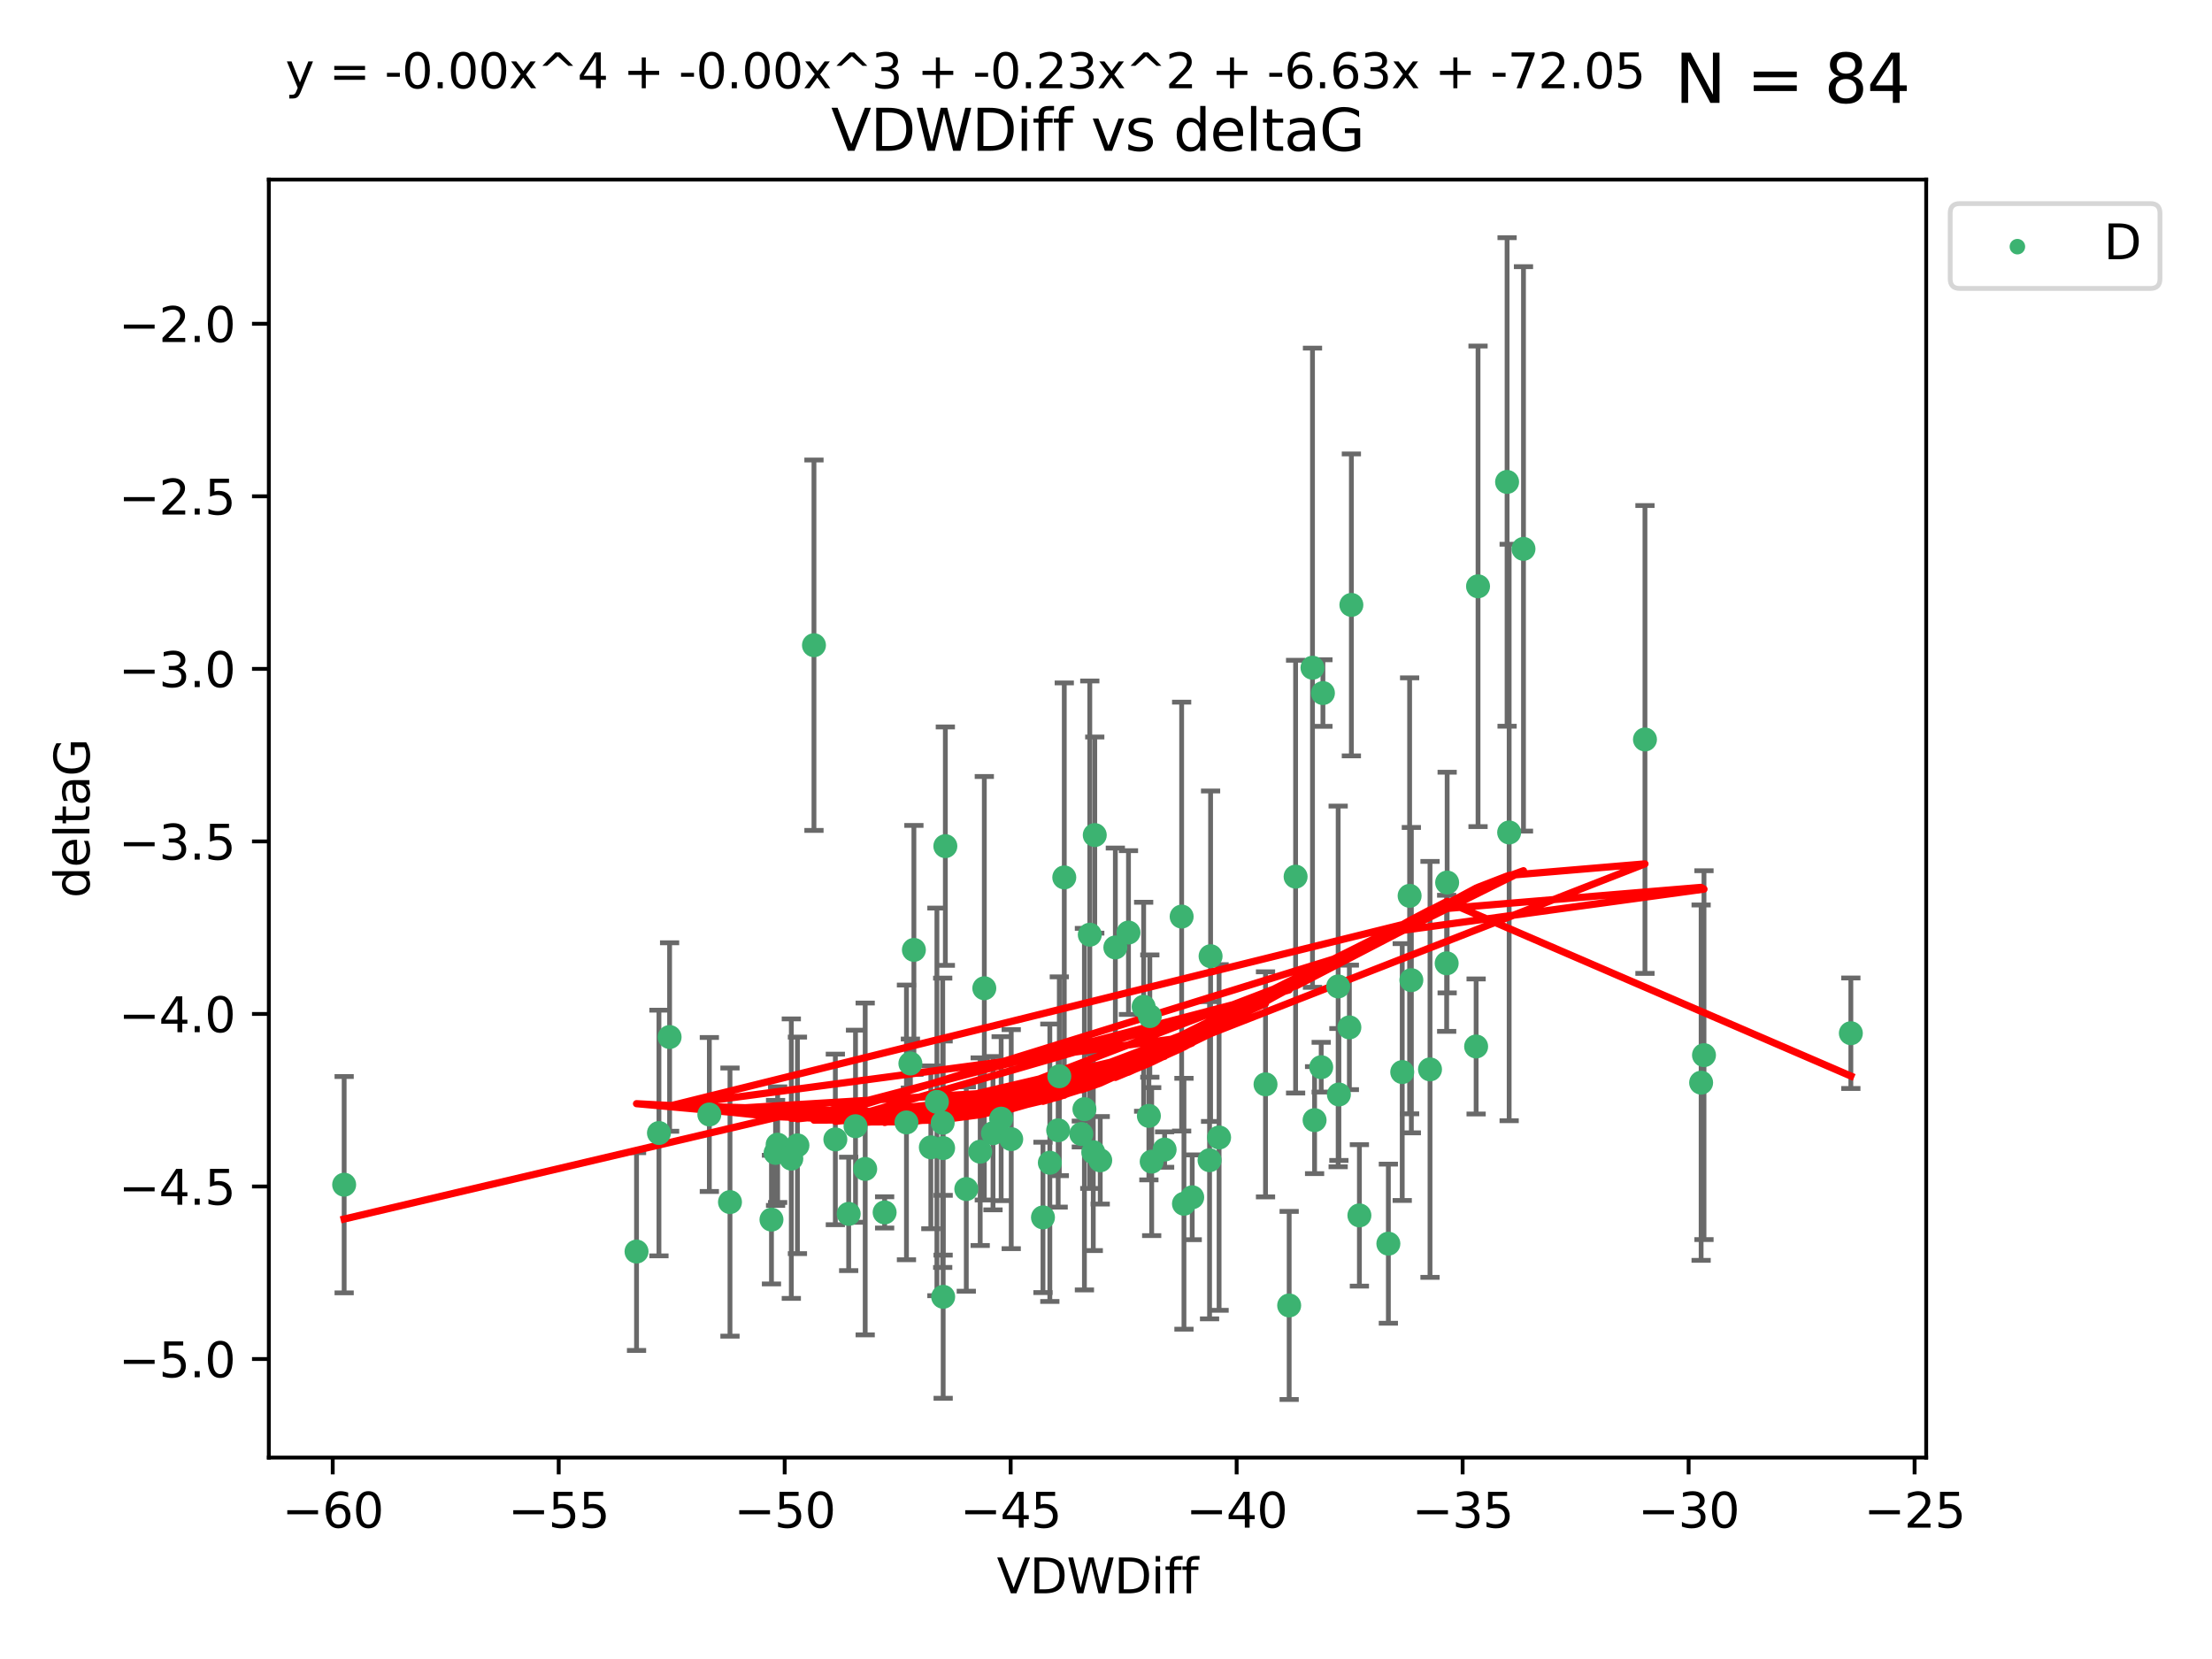<?xml version="1.0" encoding="utf-8" standalone="no"?>
<!DOCTYPE svg PUBLIC "-//W3C//DTD SVG 1.1//EN"
  "http://www.w3.org/Graphics/SVG/1.1/DTD/svg11.dtd">
<svg xmlns:xlink="http://www.w3.org/1999/xlink" width="460.8pt" height="345.6pt" viewBox="0 0 460.8 345.6" xmlns="http://www.w3.org/2000/svg" version="1.1">
 <defs>
  <style type="text/css">*{stroke-linejoin: round; stroke-linecap: butt}</style>
 </defs>
 <g id="figure_1">
  <g id="patch_1">
   <path d="M 0 345.6 
L 460.8 345.6 
L 460.8 0 
L 0 0 
z
" style="fill: #ffffff"/>
  </g>
  <g id="axes_1">
   <g id="patch_2">
    <path d="M 56 303.64 
L 401.26 303.64 
L 401.26 37.411 
L 56 37.411 
z
" style="fill: #ffffff"/>
   </g>
   <g id="PathCollection_1">
    <defs>
     <path id="m006ba19da5" d="M 0 1.118 
C 0.297 1.118 0.581 1 0.791 0.791 
C 1 0.581 1.118 0.297 1.118 0 
C 1.118 -0.297 1 -0.581 0.791 -0.791 
C 0.581 -1 0.297 -1.118 0 -1.118 
C -0.297 -1.118 -0.581 -1 -0.791 -0.791 
C -1 -0.581 -1.118 -0.297 -1.118 0 
C -1.118 0.297 -1 0.581 -0.791 0.791 
C -0.581 1 -0.297 1.118 0 1.118 
z
" style="stroke: #3cb371"/>
    </defs>
    <g clip-path="url(#p920cfefc3e)">
     <use xlink:href="#m006ba19da5" x="71.694" y="246.793" style="fill: #3cb371; stroke: #3cb371"/>
     <use xlink:href="#m006ba19da5" x="161.995" y="238.454" style="fill: #3cb371; stroke: #3cb371"/>
     <use xlink:href="#m006ba19da5" x="161.564" y="240.171" style="fill: #3cb371; stroke: #3cb371"/>
     <use xlink:href="#m006ba19da5" x="152.069" y="250.417" style="fill: #3cb371; stroke: #3cb371"/>
     <use xlink:href="#m006ba19da5" x="132.601" y="260.721" style="fill: #3cb371; stroke: #3cb371"/>
     <use xlink:href="#m006ba19da5" x="195.176" y="229.543" style="fill: #3cb371; stroke: #3cb371"/>
     <use xlink:href="#m006ba19da5" x="176.796" y="252.873" style="fill: #3cb371; stroke: #3cb371"/>
     <use xlink:href="#m006ba19da5" x="189.653" y="221.547" style="fill: #3cb371; stroke: #3cb371"/>
     <use xlink:href="#m006ba19da5" x="160.711" y="254.066" style="fill: #3cb371; stroke: #3cb371"/>
     <use xlink:href="#m006ba19da5" x="196.48" y="270.15" style="fill: #3cb371; stroke: #3cb371"/>
     <use xlink:href="#m006ba19da5" x="208.559" y="233.035" style="fill: #3cb371; stroke: #3cb371"/>
     <use xlink:href="#m006ba19da5" x="180.236" y="243.514" style="fill: #3cb371; stroke: #3cb371"/>
     <use xlink:href="#m006ba19da5" x="147.769" y="232.168" style="fill: #3cb371; stroke: #3cb371"/>
     <use xlink:href="#m006ba19da5" x="227.025" y="194.715" style="fill: #3cb371; stroke: #3cb371"/>
     <use xlink:href="#m006ba19da5" x="248.36" y="249.418" style="fill: #3cb371; stroke: #3cb371"/>
     <use xlink:href="#m006ba19da5" x="178.219" y="234.611" style="fill: #3cb371; stroke: #3cb371"/>
     <use xlink:href="#m006ba19da5" x="196.933" y="176.267" style="fill: #3cb371; stroke: #3cb371"/>
     <use xlink:href="#m006ba19da5" x="204.193" y="239.918" style="fill: #3cb371; stroke: #3cb371"/>
     <use xlink:href="#m006ba19da5" x="137.271" y="236.027" style="fill: #3cb371; stroke: #3cb371"/>
     <use xlink:href="#m006ba19da5" x="190.382" y="197.88" style="fill: #3cb371; stroke: #3cb371"/>
     <use xlink:href="#m006ba19da5" x="220.675" y="224.202" style="fill: #3cb371; stroke: #3cb371"/>
     <use xlink:href="#m006ba19da5" x="238.243" y="209.725" style="fill: #3cb371; stroke: #3cb371"/>
     <use xlink:href="#m006ba19da5" x="217.27" y="253.607" style="fill: #3cb371; stroke: #3cb371"/>
     <use xlink:href="#m006ba19da5" x="228.059" y="173.961" style="fill: #3cb371; stroke: #3cb371"/>
     <use xlink:href="#m006ba19da5" x="188.832" y="233.818" style="fill: #3cb371; stroke: #3cb371"/>
     <use xlink:href="#m006ba19da5" x="205.05" y="205.87" style="fill: #3cb371; stroke: #3cb371"/>
     <use xlink:href="#m006ba19da5" x="196.381" y="233.896" style="fill: #3cb371; stroke: #3cb371"/>
     <use xlink:href="#m006ba19da5" x="239.529" y="211.668" style="fill: #3cb371; stroke: #3cb371"/>
     <use xlink:href="#m006ba19da5" x="206.86" y="236.07" style="fill: #3cb371; stroke: #3cb371"/>
     <use xlink:href="#m006ba19da5" x="220.436" y="235.461" style="fill: #3cb371; stroke: #3cb371"/>
     <use xlink:href="#m006ba19da5" x="292.11" y="223.331" style="fill: #3cb371; stroke: #3cb371"/>
     <use xlink:href="#m006ba19da5" x="139.489" y="216.031" style="fill: #3cb371; stroke: #3cb371"/>
     <use xlink:href="#m006ba19da5" x="251.974" y="241.694" style="fill: #3cb371; stroke: #3cb371"/>
     <use xlink:href="#m006ba19da5" x="227.749" y="240.025" style="fill: #3cb371; stroke: #3cb371"/>
     <use xlink:href="#m006ba19da5" x="210.658" y="237.303" style="fill: #3cb371; stroke: #3cb371"/>
     <use xlink:href="#m006ba19da5" x="164.845" y="241.366" style="fill: #3cb371; stroke: #3cb371"/>
     <use xlink:href="#m006ba19da5" x="221.709" y="182.782" style="fill: #3cb371; stroke: #3cb371"/>
     <use xlink:href="#m006ba19da5" x="174.019" y="237.36" style="fill: #3cb371; stroke: #3cb371"/>
     <use xlink:href="#m006ba19da5" x="268.558" y="271.949" style="fill: #3cb371; stroke: #3cb371"/>
     <use xlink:href="#m006ba19da5" x="166.12" y="238.6" style="fill: #3cb371; stroke: #3cb371"/>
     <use xlink:href="#m006ba19da5" x="225.905" y="231.056" style="fill: #3cb371; stroke: #3cb371"/>
     <use xlink:href="#m006ba19da5" x="193.911" y="239.009" style="fill: #3cb371; stroke: #3cb371"/>
     <use xlink:href="#m006ba19da5" x="275.589" y="144.377" style="fill: #3cb371; stroke: #3cb371"/>
     <use xlink:href="#m006ba19da5" x="273.853" y="233.344" style="fill: #3cb371; stroke: #3cb371"/>
     <use xlink:href="#m006ba19da5" x="225.259" y="236.238" style="fill: #3cb371; stroke: #3cb371"/>
     <use xlink:href="#m006ba19da5" x="229.198" y="241.716" style="fill: #3cb371; stroke: #3cb371"/>
     <use xlink:href="#m006ba19da5" x="253.959" y="236.958" style="fill: #3cb371; stroke: #3cb371"/>
     <use xlink:href="#m006ba19da5" x="218.701" y="242.221" style="fill: #3cb371; stroke: #3cb371"/>
     <use xlink:href="#m006ba19da5" x="263.631" y="225.89" style="fill: #3cb371; stroke: #3cb371"/>
     <use xlink:href="#m006ba19da5" x="201.297" y="247.699" style="fill: #3cb371; stroke: #3cb371"/>
     <use xlink:href="#m006ba19da5" x="235.084" y="194.266" style="fill: #3cb371; stroke: #3cb371"/>
     <use xlink:href="#m006ba19da5" x="246.159" y="190.94" style="fill: #3cb371; stroke: #3cb371"/>
     <use xlink:href="#m006ba19da5" x="184.285" y="252.566" style="fill: #3cb371; stroke: #3cb371"/>
     <use xlink:href="#m006ba19da5" x="242.612" y="239.477" style="fill: #3cb371; stroke: #3cb371"/>
     <use xlink:href="#m006ba19da5" x="196.469" y="239.166" style="fill: #3cb371; stroke: #3cb371"/>
     <use xlink:href="#m006ba19da5" x="169.564" y="134.408" style="fill: #3cb371; stroke: #3cb371"/>
     <use xlink:href="#m006ba19da5" x="281.516" y="126.013" style="fill: #3cb371; stroke: #3cb371"/>
     <use xlink:href="#m006ba19da5" x="293.65" y="186.619" style="fill: #3cb371; stroke: #3cb371"/>
     <use xlink:href="#m006ba19da5" x="301.468" y="183.851" style="fill: #3cb371; stroke: #3cb371"/>
     <use xlink:href="#m006ba19da5" x="273.417" y="139.098" style="fill: #3cb371; stroke: #3cb371"/>
     <use xlink:href="#m006ba19da5" x="239.917" y="241.988" style="fill: #3cb371; stroke: #3cb371"/>
     <use xlink:href="#m006ba19da5" x="252.188" y="199.194" style="fill: #3cb371; stroke: #3cb371"/>
     <use xlink:href="#m006ba19da5" x="342.676" y="154.046" style="fill: #3cb371; stroke: #3cb371"/>
     <use xlink:href="#m006ba19da5" x="314.385" y="173.417" style="fill: #3cb371; stroke: #3cb371"/>
     <use xlink:href="#m006ba19da5" x="269.899" y="182.62" style="fill: #3cb371; stroke: #3cb371"/>
     <use xlink:href="#m006ba19da5" x="283.188" y="253.189" style="fill: #3cb371; stroke: #3cb371"/>
     <use xlink:href="#m006ba19da5" x="278.764" y="205.493" style="fill: #3cb371; stroke: #3cb371"/>
     <use xlink:href="#m006ba19da5" x="246.64" y="250.763" style="fill: #3cb371; stroke: #3cb371"/>
     <use xlink:href="#m006ba19da5" x="278.915" y="228.002" style="fill: #3cb371; stroke: #3cb371"/>
     <use xlink:href="#m006ba19da5" x="307.902" y="122.142" style="fill: #3cb371; stroke: #3cb371"/>
     <use xlink:href="#m006ba19da5" x="313.954" y="100.396" style="fill: #3cb371; stroke: #3cb371"/>
     <use xlink:href="#m006ba19da5" x="281.098" y="214.022" style="fill: #3cb371; stroke: #3cb371"/>
     <use xlink:href="#m006ba19da5" x="232.348" y="197.367" style="fill: #3cb371; stroke: #3cb371"/>
     <use xlink:href="#m006ba19da5" x="239.333" y="232.459" style="fill: #3cb371; stroke: #3cb371"/>
     <use xlink:href="#m006ba19da5" x="307.504" y="218" style="fill: #3cb371; stroke: #3cb371"/>
     <use xlink:href="#m006ba19da5" x="317.369" y="114.342" style="fill: #3cb371; stroke: #3cb371"/>
     <use xlink:href="#m006ba19da5" x="275.231" y="222.314" style="fill: #3cb371; stroke: #3cb371"/>
     <use xlink:href="#m006ba19da5" x="294.009" y="204.183" style="fill: #3cb371; stroke: #3cb371"/>
     <use xlink:href="#m006ba19da5" x="297.898" y="222.773" style="fill: #3cb371; stroke: #3cb371"/>
     <use xlink:href="#m006ba19da5" x="354.375" y="225.537" style="fill: #3cb371; stroke: #3cb371"/>
     <use xlink:href="#m006ba19da5" x="354.972" y="219.806" style="fill: #3cb371; stroke: #3cb371"/>
     <use xlink:href="#m006ba19da5" x="289.222" y="259.078" style="fill: #3cb371; stroke: #3cb371"/>
     <use xlink:href="#m006ba19da5" x="301.367" y="200.676" style="fill: #3cb371; stroke: #3cb371"/>
     <use xlink:href="#m006ba19da5" x="385.566" y="215.239" style="fill: #3cb371; stroke: #3cb371"/>
    </g>
   </g>
   <g id="matplotlib.axis_1">
    <g id="xtick_1">
     <g id="line2d_1">
      <defs>
       <path id="m9ae1ba07e2" d="M 0 0 
L 0 3.5 
" style="stroke: #000000; stroke-width: 0.8"/>
      </defs>
      <g>
       <use xlink:href="#m9ae1ba07e2" x="69.313" y="303.64" style="stroke: #000000; stroke-width: 0.8"/>
      </g>
     </g>
     <g id="text_1">
      <!-- −60 -->
      <g transform="translate(58.761 318.238)scale(0.1 -0.1)">
       <defs>
        <path id="DejaVuSans-2212" d="M 678 2272 
L 4684 2272 
L 4684 1741 
L 678 1741 
L 678 2272 
z
" transform="scale(0.016)"/>
        <path id="DejaVuSans-36" d="M 2113 2584 
Q 1688 2584 1439 2293 
Q 1191 2003 1191 1497 
Q 1191 994 1439 701 
Q 1688 409 2113 409 
Q 2538 409 2786 701 
Q 3034 994 3034 1497 
Q 3034 2003 2786 2293 
Q 2538 2584 2113 2584 
z
M 3366 4563 
L 3366 3988 
Q 3128 4100 2886 4159 
Q 2644 4219 2406 4219 
Q 1781 4219 1451 3797 
Q 1122 3375 1075 2522 
Q 1259 2794 1537 2939 
Q 1816 3084 2150 3084 
Q 2853 3084 3261 2657 
Q 3669 2231 3669 1497 
Q 3669 778 3244 343 
Q 2819 -91 2113 -91 
Q 1303 -91 875 529 
Q 447 1150 447 2328 
Q 447 3434 972 4092 
Q 1497 4750 2381 4750 
Q 2619 4750 2861 4703 
Q 3103 4656 3366 4563 
z
" transform="scale(0.016)"/>
        <path id="DejaVuSans-30" d="M 2034 4250 
Q 1547 4250 1301 3770 
Q 1056 3291 1056 2328 
Q 1056 1369 1301 889 
Q 1547 409 2034 409 
Q 2525 409 2770 889 
Q 3016 1369 3016 2328 
Q 3016 3291 2770 3770 
Q 2525 4250 2034 4250 
z
M 2034 4750 
Q 2819 4750 3233 4129 
Q 3647 3509 3647 2328 
Q 3647 1150 3233 529 
Q 2819 -91 2034 -91 
Q 1250 -91 836 529 
Q 422 1150 422 2328 
Q 422 3509 836 4129 
Q 1250 4750 2034 4750 
z
" transform="scale(0.016)"/>
       </defs>
       <use xlink:href="#DejaVuSans-2212"/>
       <use xlink:href="#DejaVuSans-36" x="83.789"/>
       <use xlink:href="#DejaVuSans-30" x="147.412"/>
      </g>
     </g>
    </g>
    <g id="xtick_2">
     <g id="line2d_2">
      <g>
       <use xlink:href="#m9ae1ba07e2" x="116.389" y="303.64" style="stroke: #000000; stroke-width: 0.8"/>
      </g>
     </g>
     <g id="text_2">
      <!-- −55 -->
      <g transform="translate(105.837 318.238)scale(0.1 -0.1)">
       <defs>
        <path id="DejaVuSans-35" d="M 691 4666 
L 3169 4666 
L 3169 4134 
L 1269 4134 
L 1269 2991 
Q 1406 3038 1543 3061 
Q 1681 3084 1819 3084 
Q 2600 3084 3056 2656 
Q 3513 2228 3513 1497 
Q 3513 744 3044 326 
Q 2575 -91 1722 -91 
Q 1428 -91 1123 -41 
Q 819 9 494 109 
L 494 744 
Q 775 591 1075 516 
Q 1375 441 1709 441 
Q 2250 441 2565 725 
Q 2881 1009 2881 1497 
Q 2881 1984 2565 2268 
Q 2250 2553 1709 2553 
Q 1456 2553 1204 2497 
Q 953 2441 691 2322 
L 691 4666 
z
" transform="scale(0.016)"/>
       </defs>
       <use xlink:href="#DejaVuSans-2212"/>
       <use xlink:href="#DejaVuSans-35" x="83.789"/>
       <use xlink:href="#DejaVuSans-35" x="147.412"/>
      </g>
     </g>
    </g>
    <g id="xtick_3">
     <g id="line2d_3">
      <g>
       <use xlink:href="#m9ae1ba07e2" x="163.465" y="303.64" style="stroke: #000000; stroke-width: 0.8"/>
      </g>
     </g>
     <g id="text_3">
      <!-- −50 -->
      <g transform="translate(152.913 318.238)scale(0.1 -0.1)">
       <use xlink:href="#DejaVuSans-2212"/>
       <use xlink:href="#DejaVuSans-35" x="83.789"/>
       <use xlink:href="#DejaVuSans-30" x="147.412"/>
      </g>
     </g>
    </g>
    <g id="xtick_4">
     <g id="line2d_4">
      <g>
       <use xlink:href="#m9ae1ba07e2" x="210.541" y="303.64" style="stroke: #000000; stroke-width: 0.8"/>
      </g>
     </g>
     <g id="text_4">
      <!-- −45 -->
      <g transform="translate(199.989 318.238)scale(0.1 -0.1)">
       <defs>
        <path id="DejaVuSans-34" d="M 2419 4116 
L 825 1625 
L 2419 1625 
L 2419 4116 
z
M 2253 4666 
L 3047 4666 
L 3047 1625 
L 3713 1625 
L 3713 1100 
L 3047 1100 
L 3047 0 
L 2419 0 
L 2419 1100 
L 313 1100 
L 313 1709 
L 2253 4666 
z
" transform="scale(0.016)"/>
       </defs>
       <use xlink:href="#DejaVuSans-2212"/>
       <use xlink:href="#DejaVuSans-34" x="83.789"/>
       <use xlink:href="#DejaVuSans-35" x="147.412"/>
      </g>
     </g>
    </g>
    <g id="xtick_5">
     <g id="line2d_5">
      <g>
       <use xlink:href="#m9ae1ba07e2" x="257.617" y="303.64" style="stroke: #000000; stroke-width: 0.8"/>
      </g>
     </g>
     <g id="text_5">
      <!-- −40 -->
      <g transform="translate(247.065 318.238)scale(0.1 -0.1)">
       <use xlink:href="#DejaVuSans-2212"/>
       <use xlink:href="#DejaVuSans-34" x="83.789"/>
       <use xlink:href="#DejaVuSans-30" x="147.412"/>
      </g>
     </g>
    </g>
    <g id="xtick_6">
     <g id="line2d_6">
      <g>
       <use xlink:href="#m9ae1ba07e2" x="304.693" y="303.64" style="stroke: #000000; stroke-width: 0.8"/>
      </g>
     </g>
     <g id="text_6">
      <!-- −35 -->
      <g transform="translate(294.14 318.238)scale(0.1 -0.1)">
       <defs>
        <path id="DejaVuSans-33" d="M 2597 2516 
Q 3050 2419 3304 2112 
Q 3559 1806 3559 1356 
Q 3559 666 3084 287 
Q 2609 -91 1734 -91 
Q 1441 -91 1130 -33 
Q 819 25 488 141 
L 488 750 
Q 750 597 1062 519 
Q 1375 441 1716 441 
Q 2309 441 2620 675 
Q 2931 909 2931 1356 
Q 2931 1769 2642 2001 
Q 2353 2234 1838 2234 
L 1294 2234 
L 1294 2753 
L 1863 2753 
Q 2328 2753 2575 2939 
Q 2822 3125 2822 3475 
Q 2822 3834 2567 4026 
Q 2313 4219 1838 4219 
Q 1578 4219 1281 4162 
Q 984 4106 628 3988 
L 628 4550 
Q 988 4650 1302 4700 
Q 1616 4750 1894 4750 
Q 2613 4750 3031 4423 
Q 3450 4097 3450 3541 
Q 3450 3153 3228 2886 
Q 3006 2619 2597 2516 
z
" transform="scale(0.016)"/>
       </defs>
       <use xlink:href="#DejaVuSans-2212"/>
       <use xlink:href="#DejaVuSans-33" x="83.789"/>
       <use xlink:href="#DejaVuSans-35" x="147.412"/>
      </g>
     </g>
    </g>
    <g id="xtick_7">
     <g id="line2d_7">
      <g>
       <use xlink:href="#m9ae1ba07e2" x="351.769" y="303.64" style="stroke: #000000; stroke-width: 0.8"/>
      </g>
     </g>
     <g id="text_7">
      <!-- −30 -->
      <g transform="translate(341.216 318.238)scale(0.1 -0.1)">
       <use xlink:href="#DejaVuSans-2212"/>
       <use xlink:href="#DejaVuSans-33" x="83.789"/>
       <use xlink:href="#DejaVuSans-30" x="147.412"/>
      </g>
     </g>
    </g>
    <g id="xtick_8">
     <g id="line2d_8">
      <g>
       <use xlink:href="#m9ae1ba07e2" x="398.845" y="303.64" style="stroke: #000000; stroke-width: 0.8"/>
      </g>
     </g>
     <g id="text_8">
      <!-- −25 -->
      <g transform="translate(388.292 318.238)scale(0.1 -0.1)">
       <defs>
        <path id="DejaVuSans-32" d="M 1228 531 
L 3431 531 
L 3431 0 
L 469 0 
L 469 531 
Q 828 903 1448 1529 
Q 2069 2156 2228 2338 
Q 2531 2678 2651 2914 
Q 2772 3150 2772 3378 
Q 2772 3750 2511 3984 
Q 2250 4219 1831 4219 
Q 1534 4219 1204 4116 
Q 875 4013 500 3803 
L 500 4441 
Q 881 4594 1212 4672 
Q 1544 4750 1819 4750 
Q 2544 4750 2975 4387 
Q 3406 4025 3406 3419 
Q 3406 3131 3298 2873 
Q 3191 2616 2906 2266 
Q 2828 2175 2409 1742 
Q 1991 1309 1228 531 
z
" transform="scale(0.016)"/>
       </defs>
       <use xlink:href="#DejaVuSans-2212"/>
       <use xlink:href="#DejaVuSans-32" x="83.789"/>
       <use xlink:href="#DejaVuSans-35" x="147.412"/>
      </g>
     </g>
    </g>
    <g id="text_9">
     <!-- VDWDiff -->
     <g transform="translate(207.657 331.917)scale(0.1 -0.1)">
      <defs>
       <path id="DejaVuSans-56" d="M 1831 0 
L 50 4666 
L 709 4666 
L 2188 738 
L 3669 4666 
L 4325 4666 
L 2547 0 
L 1831 0 
z
" transform="scale(0.016)"/>
       <path id="DejaVuSans-44" d="M 1259 4147 
L 1259 519 
L 2022 519 
Q 2988 519 3436 956 
Q 3884 1394 3884 2338 
Q 3884 3275 3436 3711 
Q 2988 4147 2022 4147 
L 1259 4147 
z
M 628 4666 
L 1925 4666 
Q 3281 4666 3915 4102 
Q 4550 3538 4550 2338 
Q 4550 1131 3912 565 
Q 3275 0 1925 0 
L 628 0 
L 628 4666 
z
" transform="scale(0.016)"/>
       <path id="DejaVuSans-57" d="M 213 4666 
L 850 4666 
L 1831 722 
L 2809 4666 
L 3519 4666 
L 4500 722 
L 5478 4666 
L 6119 4666 
L 4947 0 
L 4153 0 
L 3169 4050 
L 2175 0 
L 1381 0 
L 213 4666 
z
" transform="scale(0.016)"/>
       <path id="DejaVuSans-69" d="M 603 3500 
L 1178 3500 
L 1178 0 
L 603 0 
L 603 3500 
z
M 603 4863 
L 1178 4863 
L 1178 4134 
L 603 4134 
L 603 4863 
z
" transform="scale(0.016)"/>
       <path id="DejaVuSans-66" d="M 2375 4863 
L 2375 4384 
L 1825 4384 
Q 1516 4384 1395 4259 
Q 1275 4134 1275 3809 
L 1275 3500 
L 2222 3500 
L 2222 3053 
L 1275 3053 
L 1275 0 
L 697 0 
L 697 3053 
L 147 3053 
L 147 3500 
L 697 3500 
L 697 3744 
Q 697 4328 969 4595 
Q 1241 4863 1831 4863 
L 2375 4863 
z
" transform="scale(0.016)"/>
      </defs>
      <use xlink:href="#DejaVuSans-56"/>
      <use xlink:href="#DejaVuSans-44" x="68.408"/>
      <use xlink:href="#DejaVuSans-57" x="145.41"/>
      <use xlink:href="#DejaVuSans-44" x="244.287"/>
      <use xlink:href="#DejaVuSans-69" x="321.289"/>
      <use xlink:href="#DejaVuSans-66" x="349.072"/>
      <use xlink:href="#DejaVuSans-66" x="384.277"/>
     </g>
    </g>
   </g>
   <g id="matplotlib.axis_2">
    <g id="ytick_1">
     <g id="line2d_9">
      <defs>
       <path id="ma1772cf9c5" d="M 0 0 
L -3.5 0 
" style="stroke: #000000; stroke-width: 0.8"/>
      </defs>
      <g>
       <use xlink:href="#ma1772cf9c5" x="56" y="283.11" style="stroke: #000000; stroke-width: 0.8"/>
      </g>
     </g>
     <g id="text_10">
      <!-- −5.0 -->
      <g transform="translate(24.717 286.91)scale(0.1 -0.1)">
       <defs>
        <path id="DejaVuSans-2e" d="M 684 794 
L 1344 794 
L 1344 0 
L 684 0 
L 684 794 
z
" transform="scale(0.016)"/>
       </defs>
       <use xlink:href="#DejaVuSans-2212"/>
       <use xlink:href="#DejaVuSans-35" x="83.789"/>
       <use xlink:href="#DejaVuSans-2e" x="147.412"/>
       <use xlink:href="#DejaVuSans-30" x="179.199"/>
      </g>
     </g>
    </g>
    <g id="ytick_2">
     <g id="line2d_10">
      <g>
       <use xlink:href="#ma1772cf9c5" x="56" y="247.167" style="stroke: #000000; stroke-width: 0.8"/>
      </g>
     </g>
     <g id="text_11">
      <!-- −4.5 -->
      <g transform="translate(24.717 250.966)scale(0.1 -0.1)">
       <use xlink:href="#DejaVuSans-2212"/>
       <use xlink:href="#DejaVuSans-34" x="83.789"/>
       <use xlink:href="#DejaVuSans-2e" x="147.412"/>
       <use xlink:href="#DejaVuSans-35" x="179.199"/>
      </g>
     </g>
    </g>
    <g id="ytick_3">
     <g id="line2d_11">
      <g>
       <use xlink:href="#ma1772cf9c5" x="56" y="211.223" style="stroke: #000000; stroke-width: 0.8"/>
      </g>
     </g>
     <g id="text_12">
      <!-- −4.0 -->
      <g transform="translate(24.717 215.022)scale(0.1 -0.1)">
       <use xlink:href="#DejaVuSans-2212"/>
       <use xlink:href="#DejaVuSans-34" x="83.789"/>
       <use xlink:href="#DejaVuSans-2e" x="147.412"/>
       <use xlink:href="#DejaVuSans-30" x="179.199"/>
      </g>
     </g>
    </g>
    <g id="ytick_4">
     <g id="line2d_12">
      <g>
       <use xlink:href="#ma1772cf9c5" x="56" y="175.279" style="stroke: #000000; stroke-width: 0.8"/>
      </g>
     </g>
     <g id="text_13">
      <!-- −3.5 -->
      <g transform="translate(24.717 179.078)scale(0.1 -0.1)">
       <use xlink:href="#DejaVuSans-2212"/>
       <use xlink:href="#DejaVuSans-33" x="83.789"/>
       <use xlink:href="#DejaVuSans-2e" x="147.412"/>
       <use xlink:href="#DejaVuSans-35" x="179.199"/>
      </g>
     </g>
    </g>
    <g id="ytick_5">
     <g id="line2d_13">
      <g>
       <use xlink:href="#ma1772cf9c5" x="56" y="139.335" style="stroke: #000000; stroke-width: 0.8"/>
      </g>
     </g>
     <g id="text_14">
      <!-- −3.0 -->
      <g transform="translate(24.717 143.135)scale(0.1 -0.1)">
       <use xlink:href="#DejaVuSans-2212"/>
       <use xlink:href="#DejaVuSans-33" x="83.789"/>
       <use xlink:href="#DejaVuSans-2e" x="147.412"/>
       <use xlink:href="#DejaVuSans-30" x="179.199"/>
      </g>
     </g>
    </g>
    <g id="ytick_6">
     <g id="line2d_14">
      <g>
       <use xlink:href="#ma1772cf9c5" x="56" y="103.392" style="stroke: #000000; stroke-width: 0.8"/>
      </g>
     </g>
     <g id="text_15">
      <!-- −2.5 -->
      <g transform="translate(24.717 107.191)scale(0.1 -0.1)">
       <use xlink:href="#DejaVuSans-2212"/>
       <use xlink:href="#DejaVuSans-32" x="83.789"/>
       <use xlink:href="#DejaVuSans-2e" x="147.412"/>
       <use xlink:href="#DejaVuSans-35" x="179.199"/>
      </g>
     </g>
    </g>
    <g id="ytick_7">
     <g id="line2d_15">
      <g>
       <use xlink:href="#ma1772cf9c5" x="56" y="67.448" style="stroke: #000000; stroke-width: 0.8"/>
      </g>
     </g>
     <g id="text_16">
      <!-- −2.0 -->
      <g transform="translate(24.717 71.247)scale(0.1 -0.1)">
       <use xlink:href="#DejaVuSans-2212"/>
       <use xlink:href="#DejaVuSans-32" x="83.789"/>
       <use xlink:href="#DejaVuSans-2e" x="147.412"/>
       <use xlink:href="#DejaVuSans-30" x="179.199"/>
      </g>
     </g>
    </g>
    <g id="text_17">
     <!-- deltaG -->
     <g transform="translate(18.637 187.064)rotate(-90)scale(0.1 -0.1)">
      <defs>
       <path id="DejaVuSans-64" d="M 2906 2969 
L 2906 4863 
L 3481 4863 
L 3481 0 
L 2906 0 
L 2906 525 
Q 2725 213 2448 61 
Q 2172 -91 1784 -91 
Q 1150 -91 751 415 
Q 353 922 353 1747 
Q 353 2572 751 3078 
Q 1150 3584 1784 3584 
Q 2172 3584 2448 3432 
Q 2725 3281 2906 2969 
z
M 947 1747 
Q 947 1113 1208 752 
Q 1469 391 1925 391 
Q 2381 391 2643 752 
Q 2906 1113 2906 1747 
Q 2906 2381 2643 2742 
Q 2381 3103 1925 3103 
Q 1469 3103 1208 2742 
Q 947 2381 947 1747 
z
" transform="scale(0.016)"/>
       <path id="DejaVuSans-65" d="M 3597 1894 
L 3597 1613 
L 953 1613 
Q 991 1019 1311 708 
Q 1631 397 2203 397 
Q 2534 397 2845 478 
Q 3156 559 3463 722 
L 3463 178 
Q 3153 47 2828 -22 
Q 2503 -91 2169 -91 
Q 1331 -91 842 396 
Q 353 884 353 1716 
Q 353 2575 817 3079 
Q 1281 3584 2069 3584 
Q 2775 3584 3186 3129 
Q 3597 2675 3597 1894 
z
M 3022 2063 
Q 3016 2534 2758 2815 
Q 2500 3097 2075 3097 
Q 1594 3097 1305 2825 
Q 1016 2553 972 2059 
L 3022 2063 
z
" transform="scale(0.016)"/>
       <path id="DejaVuSans-6c" d="M 603 4863 
L 1178 4863 
L 1178 0 
L 603 0 
L 603 4863 
z
" transform="scale(0.016)"/>
       <path id="DejaVuSans-74" d="M 1172 4494 
L 1172 3500 
L 2356 3500 
L 2356 3053 
L 1172 3053 
L 1172 1153 
Q 1172 725 1289 603 
Q 1406 481 1766 481 
L 2356 481 
L 2356 0 
L 1766 0 
Q 1100 0 847 248 
Q 594 497 594 1153 
L 594 3053 
L 172 3053 
L 172 3500 
L 594 3500 
L 594 4494 
L 1172 4494 
z
" transform="scale(0.016)"/>
       <path id="DejaVuSans-61" d="M 2194 1759 
Q 1497 1759 1228 1600 
Q 959 1441 959 1056 
Q 959 750 1161 570 
Q 1363 391 1709 391 
Q 2188 391 2477 730 
Q 2766 1069 2766 1631 
L 2766 1759 
L 2194 1759 
z
M 3341 1997 
L 3341 0 
L 2766 0 
L 2766 531 
Q 2569 213 2275 61 
Q 1981 -91 1556 -91 
Q 1019 -91 701 211 
Q 384 513 384 1019 
Q 384 1609 779 1909 
Q 1175 2209 1959 2209 
L 2766 2209 
L 2766 2266 
Q 2766 2663 2505 2880 
Q 2244 3097 1772 3097 
Q 1472 3097 1187 3025 
Q 903 2953 641 2809 
L 641 3341 
Q 956 3463 1253 3523 
Q 1550 3584 1831 3584 
Q 2591 3584 2966 3190 
Q 3341 2797 3341 1997 
z
" transform="scale(0.016)"/>
       <path id="DejaVuSans-47" d="M 3809 666 
L 3809 1919 
L 2778 1919 
L 2778 2438 
L 4434 2438 
L 4434 434 
Q 4069 175 3628 42 
Q 3188 -91 2688 -91 
Q 1594 -91 976 548 
Q 359 1188 359 2328 
Q 359 3472 976 4111 
Q 1594 4750 2688 4750 
Q 3144 4750 3555 4637 
Q 3966 4525 4313 4306 
L 4313 3634 
Q 3963 3931 3569 4081 
Q 3175 4231 2741 4231 
Q 1884 4231 1454 3753 
Q 1025 3275 1025 2328 
Q 1025 1384 1454 906 
Q 1884 428 2741 428 
Q 3075 428 3337 486 
Q 3600 544 3809 666 
z
" transform="scale(0.016)"/>
      </defs>
      <use xlink:href="#DejaVuSans-64"/>
      <use xlink:href="#DejaVuSans-65" x="63.477"/>
      <use xlink:href="#DejaVuSans-6c" x="125"/>
      <use xlink:href="#DejaVuSans-74" x="152.783"/>
      <use xlink:href="#DejaVuSans-61" x="191.992"/>
      <use xlink:href="#DejaVuSans-47" x="253.271"/>
     </g>
    </g>
   </g>
   <g id="LineCollection_1">
    <path d="M 71.694 269.325 
L 71.694 224.261 
" clip-path="url(#p920cfefc3e)" style="fill: none; stroke: #696969"/>
    <path d="M 161.995 250.495 
L 161.995 226.412 
" clip-path="url(#p920cfefc3e)" style="fill: none; stroke: #696969"/>
    <path d="M 161.564 251.113 
L 161.564 229.23 
" clip-path="url(#p920cfefc3e)" style="fill: none; stroke: #696969"/>
    <path d="M 152.069 278.346 
L 152.069 222.487 
" clip-path="url(#p920cfefc3e)" style="fill: none; stroke: #696969"/>
    <path d="M 132.601 281.32 
L 132.601 240.122 
" clip-path="url(#p920cfefc3e)" style="fill: none; stroke: #696969"/>
    <path d="M 195.176 269.918 
L 195.176 189.167 
" clip-path="url(#p920cfefc3e)" style="fill: none; stroke: #696969"/>
    <path d="M 176.796 264.688 
L 176.796 241.059 
" clip-path="url(#p920cfefc3e)" style="fill: none; stroke: #696969"/>
    <path d="M 189.653 226.643 
L 189.653 216.451 
" clip-path="url(#p920cfefc3e)" style="fill: none; stroke: #696969"/>
    <path d="M 160.711 267.467 
L 160.711 240.665 
" clip-path="url(#p920cfefc3e)" style="fill: none; stroke: #696969"/>
    <path d="M 196.48 291.286 
L 196.48 249.014 
" clip-path="url(#p920cfefc3e)" style="fill: none; stroke: #696969"/>
    <path d="M 208.559 250.118 
L 208.559 215.952 
" clip-path="url(#p920cfefc3e)" style="fill: none; stroke: #696969"/>
    <path d="M 180.236 278.076 
L 180.236 208.951 
" clip-path="url(#p920cfefc3e)" style="fill: none; stroke: #696969"/>
    <path d="M 147.769 248.206 
L 147.769 216.131 
" clip-path="url(#p920cfefc3e)" style="fill: none; stroke: #696969"/>
    <path d="M 227.025 247.573 
L 227.025 141.857 
" clip-path="url(#p920cfefc3e)" style="fill: none; stroke: #696969"/>
    <path d="M 248.36 258.25 
L 248.36 240.586 
" clip-path="url(#p920cfefc3e)" style="fill: none; stroke: #696969"/>
    <path d="M 178.219 254.621 
L 178.219 214.6 
" clip-path="url(#p920cfefc3e)" style="fill: none; stroke: #696969"/>
    <path d="M 196.933 201.097 
L 196.933 151.437 
" clip-path="url(#p920cfefc3e)" style="fill: none; stroke: #696969"/>
    <path d="M 204.193 259.46 
L 204.193 220.375 
" clip-path="url(#p920cfefc3e)" style="fill: none; stroke: #696969"/>
    <path d="M 137.271 261.616 
L 137.271 210.437 
" clip-path="url(#p920cfefc3e)" style="fill: none; stroke: #696969"/>
    <path d="M 190.382 223.81 
L 190.382 171.95 
" clip-path="url(#p920cfefc3e)" style="fill: none; stroke: #696969"/>
    <path d="M 220.675 244.911 
L 220.675 203.492 
" clip-path="url(#p920cfefc3e)" style="fill: none; stroke: #696969"/>
    <path d="M 238.243 231.492 
L 238.243 187.959 
" clip-path="url(#p920cfefc3e)" style="fill: none; stroke: #696969"/>
    <path d="M 217.27 269.267 
L 217.27 237.946 
" clip-path="url(#p920cfefc3e)" style="fill: none; stroke: #696969"/>
    <path d="M 228.059 194.386 
L 228.059 153.536 
" clip-path="url(#p920cfefc3e)" style="fill: none; stroke: #696969"/>
    <path d="M 188.832 262.429 
L 188.832 205.207 
" clip-path="url(#p920cfefc3e)" style="fill: none; stroke: #696969"/>
    <path d="M 205.05 249.982 
L 205.05 161.758 
" clip-path="url(#p920cfefc3e)" style="fill: none; stroke: #696969"/>
    <path d="M 196.381 264.032 
L 196.381 203.761 
" clip-path="url(#p920cfefc3e)" style="fill: none; stroke: #696969"/>
    <path d="M 239.529 224.405 
L 239.529 198.931 
" clip-path="url(#p920cfefc3e)" style="fill: none; stroke: #696969"/>
    <path d="M 206.86 252.037 
L 206.86 220.102 
" clip-path="url(#p920cfefc3e)" style="fill: none; stroke: #696969"/>
    <path d="M 220.436 251.46 
L 220.436 219.462 
" clip-path="url(#p920cfefc3e)" style="fill: none; stroke: #696969"/>
    <path d="M 292.11 250.08 
L 292.11 196.581 
" clip-path="url(#p920cfefc3e)" style="fill: none; stroke: #696969"/>
    <path d="M 139.489 235.661 
L 139.489 196.401 
" clip-path="url(#p920cfefc3e)" style="fill: none; stroke: #696969"/>
    <path d="M 251.974 274.739 
L 251.974 208.649 
" clip-path="url(#p920cfefc3e)" style="fill: none; stroke: #696969"/>
    <path d="M 227.749 260.52 
L 227.749 219.531 
" clip-path="url(#p920cfefc3e)" style="fill: none; stroke: #696969"/>
    <path d="M 210.658 260.119 
L 210.658 214.487 
" clip-path="url(#p920cfefc3e)" style="fill: none; stroke: #696969"/>
    <path d="M 164.845 270.476 
L 164.845 212.256 
" clip-path="url(#p920cfefc3e)" style="fill: none; stroke: #696969"/>
    <path d="M 221.709 223.303 
L 221.709 142.262 
" clip-path="url(#p920cfefc3e)" style="fill: none; stroke: #696969"/>
    <path d="M 174.019 255.132 
L 174.019 219.589 
" clip-path="url(#p920cfefc3e)" style="fill: none; stroke: #696969"/>
    <path d="M 268.558 291.539 
L 268.558 252.359 
" clip-path="url(#p920cfefc3e)" style="fill: none; stroke: #696969"/>
    <path d="M 166.12 261.152 
L 166.12 216.048 
" clip-path="url(#p920cfefc3e)" style="fill: none; stroke: #696969"/>
    <path d="M 225.905 268.714 
L 225.905 193.398 
" clip-path="url(#p920cfefc3e)" style="fill: none; stroke: #696969"/>
    <path d="M 193.911 255.968 
L 193.911 222.049 
" clip-path="url(#p920cfefc3e)" style="fill: none; stroke: #696969"/>
    <path d="M 275.589 151.312 
L 275.589 137.442 
" clip-path="url(#p920cfefc3e)" style="fill: none; stroke: #696969"/>
    <path d="M 273.853 244.486 
L 273.853 222.201 
" clip-path="url(#p920cfefc3e)" style="fill: none; stroke: #696969"/>
    <path d="M 225.259 238.937 
L 225.259 233.54 
" clip-path="url(#p920cfefc3e)" style="fill: none; stroke: #696969"/>
    <path d="M 229.198 250.83 
L 229.198 232.601 
" clip-path="url(#p920cfefc3e)" style="fill: none; stroke: #696969"/>
    <path d="M 253.959 272.961 
L 253.959 200.954 
" clip-path="url(#p920cfefc3e)" style="fill: none; stroke: #696969"/>
    <path d="M 218.701 271.119 
L 218.701 213.323 
" clip-path="url(#p920cfefc3e)" style="fill: none; stroke: #696969"/>
    <path d="M 263.631 249.336 
L 263.631 202.445 
" clip-path="url(#p920cfefc3e)" style="fill: none; stroke: #696969"/>
    <path d="M 201.297 268.986 
L 201.297 226.412 
" clip-path="url(#p920cfefc3e)" style="fill: none; stroke: #696969"/>
    <path d="M 235.084 211.319 
L 235.084 177.213 
" clip-path="url(#p920cfefc3e)" style="fill: none; stroke: #696969"/>
    <path d="M 246.159 235.613 
L 246.159 146.267 
" clip-path="url(#p920cfefc3e)" style="fill: none; stroke: #696969"/>
    <path d="M 184.285 255.822 
L 184.285 249.31 
" clip-path="url(#p920cfefc3e)" style="fill: none; stroke: #696969"/>
    <path d="M 242.612 243.164 
L 242.612 235.79 
" clip-path="url(#p920cfefc3e)" style="fill: none; stroke: #696969"/>
    <path d="M 196.469 261.465 
L 196.469 216.867 
" clip-path="url(#p920cfefc3e)" style="fill: none; stroke: #696969"/>
    <path d="M 169.564 172.992 
L 169.564 95.824 
" clip-path="url(#p920cfefc3e)" style="fill: none; stroke: #696969"/>
    <path d="M 281.516 157.468 
L 281.516 94.558 
" clip-path="url(#p920cfefc3e)" style="fill: none; stroke: #696969"/>
    <path d="M 293.65 232.032 
L 293.65 141.207 
" clip-path="url(#p920cfefc3e)" style="fill: none; stroke: #696969"/>
    <path d="M 301.468 206.836 
L 301.468 160.867 
" clip-path="url(#p920cfefc3e)" style="fill: none; stroke: #696969"/>
    <path d="M 273.417 205.678 
L 273.417 72.519 
" clip-path="url(#p920cfefc3e)" style="fill: none; stroke: #696969"/>
    <path d="M 239.917 257.405 
L 239.917 226.572 
" clip-path="url(#p920cfefc3e)" style="fill: none; stroke: #696969"/>
    <path d="M 252.188 233.614 
L 252.188 164.774 
" clip-path="url(#p920cfefc3e)" style="fill: none; stroke: #696969"/>
    <path d="M 342.676 202.776 
L 342.676 105.316 
" clip-path="url(#p920cfefc3e)" style="fill: none; stroke: #696969"/>
    <path d="M 314.385 233.463 
L 314.385 113.372 
" clip-path="url(#p920cfefc3e)" style="fill: none; stroke: #696969"/>
    <path d="M 269.899 227.698 
L 269.899 137.542 
" clip-path="url(#p920cfefc3e)" style="fill: none; stroke: #696969"/>
    <path d="M 283.188 267.925 
L 283.188 238.453 
" clip-path="url(#p920cfefc3e)" style="fill: none; stroke: #696969"/>
    <path d="M 278.764 243.064 
L 278.764 167.923 
" clip-path="url(#p920cfefc3e)" style="fill: none; stroke: #696969"/>
    <path d="M 246.64 276.895 
L 246.64 224.632 
" clip-path="url(#p920cfefc3e)" style="fill: none; stroke: #696969"/>
    <path d="M 278.915 241.743 
L 278.915 214.262 
" clip-path="url(#p920cfefc3e)" style="fill: none; stroke: #696969"/>
    <path d="M 307.902 172.197 
L 307.902 72.087 
" clip-path="url(#p920cfefc3e)" style="fill: none; stroke: #696969"/>
    <path d="M 313.954 151.28 
L 313.954 49.513 
" clip-path="url(#p920cfefc3e)" style="fill: none; stroke: #696969"/>
    <path d="M 281.098 226.991 
L 281.098 201.054 
" clip-path="url(#p920cfefc3e)" style="fill: none; stroke: #696969"/>
    <path d="M 232.348 218.07 
L 232.348 176.663 
" clip-path="url(#p920cfefc3e)" style="fill: none; stroke: #696969"/>
    <path d="M 239.333 245.792 
L 239.333 219.126 
" clip-path="url(#p920cfefc3e)" style="fill: none; stroke: #696969"/>
    <path d="M 307.504 232.066 
L 307.504 203.933 
" clip-path="url(#p920cfefc3e)" style="fill: none; stroke: #696969"/>
    <path d="M 317.369 173.131 
L 317.369 55.554 
" clip-path="url(#p920cfefc3e)" style="fill: none; stroke: #696969"/>
    <path d="M 275.231 227.492 
L 275.231 217.135 
" clip-path="url(#p920cfefc3e)" style="fill: none; stroke: #696969"/>
    <path d="M 294.009 235.99 
L 294.009 172.376 
" clip-path="url(#p920cfefc3e)" style="fill: none; stroke: #696969"/>
    <path d="M 297.898 266.096 
L 297.898 179.451 
" clip-path="url(#p920cfefc3e)" style="fill: none; stroke: #696969"/>
    <path d="M 354.375 262.551 
L 354.375 188.524 
" clip-path="url(#p920cfefc3e)" style="fill: none; stroke: #696969"/>
    <path d="M 354.972 258.226 
L 354.972 181.386 
" clip-path="url(#p920cfefc3e)" style="fill: none; stroke: #696969"/>
    <path d="M 289.222 275.649 
L 289.222 242.506 
" clip-path="url(#p920cfefc3e)" style="fill: none; stroke: #696969"/>
    <path d="M 301.367 214.848 
L 301.367 186.503 
" clip-path="url(#p920cfefc3e)" style="fill: none; stroke: #696969"/>
    <path d="M 385.566 226.752 
L 385.566 203.726 
" clip-path="url(#p920cfefc3e)" style="fill: none; stroke: #696969"/>
   </g>
   <g id="line2d_16">
    <defs>
     <path id="m2455847099" d="M 2 0 
L -2 -0 
" style="stroke: #696969"/>
    </defs>
    <g clip-path="url(#p920cfefc3e)">
     <use xlink:href="#m2455847099" x="71.694" y="269.325" style="fill: #696969; stroke: #696969"/>
     <use xlink:href="#m2455847099" x="161.995" y="250.495" style="fill: #696969; stroke: #696969"/>
     <use xlink:href="#m2455847099" x="161.564" y="251.113" style="fill: #696969; stroke: #696969"/>
     <use xlink:href="#m2455847099" x="152.069" y="278.346" style="fill: #696969; stroke: #696969"/>
     <use xlink:href="#m2455847099" x="132.601" y="281.32" style="fill: #696969; stroke: #696969"/>
     <use xlink:href="#m2455847099" x="195.176" y="269.918" style="fill: #696969; stroke: #696969"/>
     <use xlink:href="#m2455847099" x="176.796" y="264.688" style="fill: #696969; stroke: #696969"/>
     <use xlink:href="#m2455847099" x="189.653" y="226.643" style="fill: #696969; stroke: #696969"/>
     <use xlink:href="#m2455847099" x="160.711" y="267.467" style="fill: #696969; stroke: #696969"/>
     <use xlink:href="#m2455847099" x="196.48" y="291.286" style="fill: #696969; stroke: #696969"/>
     <use xlink:href="#m2455847099" x="208.559" y="250.118" style="fill: #696969; stroke: #696969"/>
     <use xlink:href="#m2455847099" x="180.236" y="278.076" style="fill: #696969; stroke: #696969"/>
     <use xlink:href="#m2455847099" x="147.769" y="248.206" style="fill: #696969; stroke: #696969"/>
     <use xlink:href="#m2455847099" x="227.025" y="247.573" style="fill: #696969; stroke: #696969"/>
     <use xlink:href="#m2455847099" x="248.36" y="258.25" style="fill: #696969; stroke: #696969"/>
     <use xlink:href="#m2455847099" x="178.219" y="254.621" style="fill: #696969; stroke: #696969"/>
     <use xlink:href="#m2455847099" x="196.933" y="201.097" style="fill: #696969; stroke: #696969"/>
     <use xlink:href="#m2455847099" x="204.193" y="259.46" style="fill: #696969; stroke: #696969"/>
     <use xlink:href="#m2455847099" x="137.271" y="261.616" style="fill: #696969; stroke: #696969"/>
     <use xlink:href="#m2455847099" x="190.382" y="223.81" style="fill: #696969; stroke: #696969"/>
     <use xlink:href="#m2455847099" x="220.675" y="244.911" style="fill: #696969; stroke: #696969"/>
     <use xlink:href="#m2455847099" x="238.243" y="231.492" style="fill: #696969; stroke: #696969"/>
     <use xlink:href="#m2455847099" x="217.27" y="269.267" style="fill: #696969; stroke: #696969"/>
     <use xlink:href="#m2455847099" x="228.059" y="194.386" style="fill: #696969; stroke: #696969"/>
     <use xlink:href="#m2455847099" x="188.832" y="262.429" style="fill: #696969; stroke: #696969"/>
     <use xlink:href="#m2455847099" x="205.05" y="249.982" style="fill: #696969; stroke: #696969"/>
     <use xlink:href="#m2455847099" x="196.381" y="264.032" style="fill: #696969; stroke: #696969"/>
     <use xlink:href="#m2455847099" x="239.529" y="224.405" style="fill: #696969; stroke: #696969"/>
     <use xlink:href="#m2455847099" x="206.86" y="252.037" style="fill: #696969; stroke: #696969"/>
     <use xlink:href="#m2455847099" x="220.436" y="251.46" style="fill: #696969; stroke: #696969"/>
     <use xlink:href="#m2455847099" x="292.11" y="250.08" style="fill: #696969; stroke: #696969"/>
     <use xlink:href="#m2455847099" x="139.489" y="235.661" style="fill: #696969; stroke: #696969"/>
     <use xlink:href="#m2455847099" x="251.974" y="274.739" style="fill: #696969; stroke: #696969"/>
     <use xlink:href="#m2455847099" x="227.749" y="260.52" style="fill: #696969; stroke: #696969"/>
     <use xlink:href="#m2455847099" x="210.658" y="260.119" style="fill: #696969; stroke: #696969"/>
     <use xlink:href="#m2455847099" x="164.845" y="270.476" style="fill: #696969; stroke: #696969"/>
     <use xlink:href="#m2455847099" x="221.709" y="223.303" style="fill: #696969; stroke: #696969"/>
     <use xlink:href="#m2455847099" x="174.019" y="255.132" style="fill: #696969; stroke: #696969"/>
     <use xlink:href="#m2455847099" x="268.558" y="291.539" style="fill: #696969; stroke: #696969"/>
     <use xlink:href="#m2455847099" x="166.12" y="261.152" style="fill: #696969; stroke: #696969"/>
     <use xlink:href="#m2455847099" x="225.905" y="268.714" style="fill: #696969; stroke: #696969"/>
     <use xlink:href="#m2455847099" x="193.911" y="255.968" style="fill: #696969; stroke: #696969"/>
     <use xlink:href="#m2455847099" x="275.589" y="151.312" style="fill: #696969; stroke: #696969"/>
     <use xlink:href="#m2455847099" x="273.853" y="244.486" style="fill: #696969; stroke: #696969"/>
     <use xlink:href="#m2455847099" x="225.259" y="238.937" style="fill: #696969; stroke: #696969"/>
     <use xlink:href="#m2455847099" x="229.198" y="250.83" style="fill: #696969; stroke: #696969"/>
     <use xlink:href="#m2455847099" x="253.959" y="272.961" style="fill: #696969; stroke: #696969"/>
     <use xlink:href="#m2455847099" x="218.701" y="271.119" style="fill: #696969; stroke: #696969"/>
     <use xlink:href="#m2455847099" x="263.631" y="249.336" style="fill: #696969; stroke: #696969"/>
     <use xlink:href="#m2455847099" x="201.297" y="268.986" style="fill: #696969; stroke: #696969"/>
     <use xlink:href="#m2455847099" x="235.084" y="211.319" style="fill: #696969; stroke: #696969"/>
     <use xlink:href="#m2455847099" x="246.159" y="235.613" style="fill: #696969; stroke: #696969"/>
     <use xlink:href="#m2455847099" x="184.285" y="255.822" style="fill: #696969; stroke: #696969"/>
     <use xlink:href="#m2455847099" x="242.612" y="243.164" style="fill: #696969; stroke: #696969"/>
     <use xlink:href="#m2455847099" x="196.469" y="261.465" style="fill: #696969; stroke: #696969"/>
     <use xlink:href="#m2455847099" x="169.564" y="172.992" style="fill: #696969; stroke: #696969"/>
     <use xlink:href="#m2455847099" x="281.516" y="157.468" style="fill: #696969; stroke: #696969"/>
     <use xlink:href="#m2455847099" x="293.65" y="232.032" style="fill: #696969; stroke: #696969"/>
     <use xlink:href="#m2455847099" x="301.468" y="206.836" style="fill: #696969; stroke: #696969"/>
     <use xlink:href="#m2455847099" x="273.417" y="205.678" style="fill: #696969; stroke: #696969"/>
     <use xlink:href="#m2455847099" x="239.917" y="257.405" style="fill: #696969; stroke: #696969"/>
     <use xlink:href="#m2455847099" x="252.188" y="233.614" style="fill: #696969; stroke: #696969"/>
     <use xlink:href="#m2455847099" x="342.676" y="202.776" style="fill: #696969; stroke: #696969"/>
     <use xlink:href="#m2455847099" x="314.385" y="233.463" style="fill: #696969; stroke: #696969"/>
     <use xlink:href="#m2455847099" x="269.899" y="227.698" style="fill: #696969; stroke: #696969"/>
     <use xlink:href="#m2455847099" x="283.188" y="267.925" style="fill: #696969; stroke: #696969"/>
     <use xlink:href="#m2455847099" x="278.764" y="243.064" style="fill: #696969; stroke: #696969"/>
     <use xlink:href="#m2455847099" x="246.64" y="276.895" style="fill: #696969; stroke: #696969"/>
     <use xlink:href="#m2455847099" x="278.915" y="241.743" style="fill: #696969; stroke: #696969"/>
     <use xlink:href="#m2455847099" x="307.902" y="172.197" style="fill: #696969; stroke: #696969"/>
     <use xlink:href="#m2455847099" x="313.954" y="151.28" style="fill: #696969; stroke: #696969"/>
     <use xlink:href="#m2455847099" x="281.098" y="226.991" style="fill: #696969; stroke: #696969"/>
     <use xlink:href="#m2455847099" x="232.348" y="218.07" style="fill: #696969; stroke: #696969"/>
     <use xlink:href="#m2455847099" x="239.333" y="245.792" style="fill: #696969; stroke: #696969"/>
     <use xlink:href="#m2455847099" x="307.504" y="232.066" style="fill: #696969; stroke: #696969"/>
     <use xlink:href="#m2455847099" x="317.369" y="173.131" style="fill: #696969; stroke: #696969"/>
     <use xlink:href="#m2455847099" x="275.231" y="227.492" style="fill: #696969; stroke: #696969"/>
     <use xlink:href="#m2455847099" x="294.009" y="235.99" style="fill: #696969; stroke: #696969"/>
     <use xlink:href="#m2455847099" x="297.898" y="266.096" style="fill: #696969; stroke: #696969"/>
     <use xlink:href="#m2455847099" x="354.375" y="262.551" style="fill: #696969; stroke: #696969"/>
     <use xlink:href="#m2455847099" x="354.972" y="258.226" style="fill: #696969; stroke: #696969"/>
     <use xlink:href="#m2455847099" x="289.222" y="275.649" style="fill: #696969; stroke: #696969"/>
     <use xlink:href="#m2455847099" x="301.367" y="214.848" style="fill: #696969; stroke: #696969"/>
     <use xlink:href="#m2455847099" x="385.566" y="226.752" style="fill: #696969; stroke: #696969"/>
    </g>
   </g>
   <g id="line2d_17">
    <g clip-path="url(#p920cfefc3e)">
     <use xlink:href="#m2455847099" x="71.694" y="224.261" style="fill: #696969; stroke: #696969"/>
     <use xlink:href="#m2455847099" x="161.995" y="226.412" style="fill: #696969; stroke: #696969"/>
     <use xlink:href="#m2455847099" x="161.564" y="229.23" style="fill: #696969; stroke: #696969"/>
     <use xlink:href="#m2455847099" x="152.069" y="222.487" style="fill: #696969; stroke: #696969"/>
     <use xlink:href="#m2455847099" x="132.601" y="240.122" style="fill: #696969; stroke: #696969"/>
     <use xlink:href="#m2455847099" x="195.176" y="189.167" style="fill: #696969; stroke: #696969"/>
     <use xlink:href="#m2455847099" x="176.796" y="241.059" style="fill: #696969; stroke: #696969"/>
     <use xlink:href="#m2455847099" x="189.653" y="216.451" style="fill: #696969; stroke: #696969"/>
     <use xlink:href="#m2455847099" x="160.711" y="240.665" style="fill: #696969; stroke: #696969"/>
     <use xlink:href="#m2455847099" x="196.48" y="249.014" style="fill: #696969; stroke: #696969"/>
     <use xlink:href="#m2455847099" x="208.559" y="215.952" style="fill: #696969; stroke: #696969"/>
     <use xlink:href="#m2455847099" x="180.236" y="208.951" style="fill: #696969; stroke: #696969"/>
     <use xlink:href="#m2455847099" x="147.769" y="216.131" style="fill: #696969; stroke: #696969"/>
     <use xlink:href="#m2455847099" x="227.025" y="141.857" style="fill: #696969; stroke: #696969"/>
     <use xlink:href="#m2455847099" x="248.36" y="240.586" style="fill: #696969; stroke: #696969"/>
     <use xlink:href="#m2455847099" x="178.219" y="214.6" style="fill: #696969; stroke: #696969"/>
     <use xlink:href="#m2455847099" x="196.933" y="151.437" style="fill: #696969; stroke: #696969"/>
     <use xlink:href="#m2455847099" x="204.193" y="220.375" style="fill: #696969; stroke: #696969"/>
     <use xlink:href="#m2455847099" x="137.271" y="210.437" style="fill: #696969; stroke: #696969"/>
     <use xlink:href="#m2455847099" x="190.382" y="171.95" style="fill: #696969; stroke: #696969"/>
     <use xlink:href="#m2455847099" x="220.675" y="203.492" style="fill: #696969; stroke: #696969"/>
     <use xlink:href="#m2455847099" x="238.243" y="187.959" style="fill: #696969; stroke: #696969"/>
     <use xlink:href="#m2455847099" x="217.27" y="237.946" style="fill: #696969; stroke: #696969"/>
     <use xlink:href="#m2455847099" x="228.059" y="153.536" style="fill: #696969; stroke: #696969"/>
     <use xlink:href="#m2455847099" x="188.832" y="205.207" style="fill: #696969; stroke: #696969"/>
     <use xlink:href="#m2455847099" x="205.05" y="161.758" style="fill: #696969; stroke: #696969"/>
     <use xlink:href="#m2455847099" x="196.381" y="203.761" style="fill: #696969; stroke: #696969"/>
     <use xlink:href="#m2455847099" x="239.529" y="198.931" style="fill: #696969; stroke: #696969"/>
     <use xlink:href="#m2455847099" x="206.86" y="220.102" style="fill: #696969; stroke: #696969"/>
     <use xlink:href="#m2455847099" x="220.436" y="219.462" style="fill: #696969; stroke: #696969"/>
     <use xlink:href="#m2455847099" x="292.11" y="196.581" style="fill: #696969; stroke: #696969"/>
     <use xlink:href="#m2455847099" x="139.489" y="196.401" style="fill: #696969; stroke: #696969"/>
     <use xlink:href="#m2455847099" x="251.974" y="208.649" style="fill: #696969; stroke: #696969"/>
     <use xlink:href="#m2455847099" x="227.749" y="219.531" style="fill: #696969; stroke: #696969"/>
     <use xlink:href="#m2455847099" x="210.658" y="214.487" style="fill: #696969; stroke: #696969"/>
     <use xlink:href="#m2455847099" x="164.845" y="212.256" style="fill: #696969; stroke: #696969"/>
     <use xlink:href="#m2455847099" x="221.709" y="142.262" style="fill: #696969; stroke: #696969"/>
     <use xlink:href="#m2455847099" x="174.019" y="219.589" style="fill: #696969; stroke: #696969"/>
     <use xlink:href="#m2455847099" x="268.558" y="252.359" style="fill: #696969; stroke: #696969"/>
     <use xlink:href="#m2455847099" x="166.12" y="216.048" style="fill: #696969; stroke: #696969"/>
     <use xlink:href="#m2455847099" x="225.905" y="193.398" style="fill: #696969; stroke: #696969"/>
     <use xlink:href="#m2455847099" x="193.911" y="222.049" style="fill: #696969; stroke: #696969"/>
     <use xlink:href="#m2455847099" x="275.589" y="137.442" style="fill: #696969; stroke: #696969"/>
     <use xlink:href="#m2455847099" x="273.853" y="222.201" style="fill: #696969; stroke: #696969"/>
     <use xlink:href="#m2455847099" x="225.259" y="233.54" style="fill: #696969; stroke: #696969"/>
     <use xlink:href="#m2455847099" x="229.198" y="232.601" style="fill: #696969; stroke: #696969"/>
     <use xlink:href="#m2455847099" x="253.959" y="200.954" style="fill: #696969; stroke: #696969"/>
     <use xlink:href="#m2455847099" x="218.701" y="213.323" style="fill: #696969; stroke: #696969"/>
     <use xlink:href="#m2455847099" x="263.631" y="202.445" style="fill: #696969; stroke: #696969"/>
     <use xlink:href="#m2455847099" x="201.297" y="226.412" style="fill: #696969; stroke: #696969"/>
     <use xlink:href="#m2455847099" x="235.084" y="177.213" style="fill: #696969; stroke: #696969"/>
     <use xlink:href="#m2455847099" x="246.159" y="146.267" style="fill: #696969; stroke: #696969"/>
     <use xlink:href="#m2455847099" x="184.285" y="249.31" style="fill: #696969; stroke: #696969"/>
     <use xlink:href="#m2455847099" x="242.612" y="235.79" style="fill: #696969; stroke: #696969"/>
     <use xlink:href="#m2455847099" x="196.469" y="216.867" style="fill: #696969; stroke: #696969"/>
     <use xlink:href="#m2455847099" x="169.564" y="95.824" style="fill: #696969; stroke: #696969"/>
     <use xlink:href="#m2455847099" x="281.516" y="94.558" style="fill: #696969; stroke: #696969"/>
     <use xlink:href="#m2455847099" x="293.65" y="141.207" style="fill: #696969; stroke: #696969"/>
     <use xlink:href="#m2455847099" x="301.468" y="160.867" style="fill: #696969; stroke: #696969"/>
     <use xlink:href="#m2455847099" x="273.417" y="72.519" style="fill: #696969; stroke: #696969"/>
     <use xlink:href="#m2455847099" x="239.917" y="226.572" style="fill: #696969; stroke: #696969"/>
     <use xlink:href="#m2455847099" x="252.188" y="164.774" style="fill: #696969; stroke: #696969"/>
     <use xlink:href="#m2455847099" x="342.676" y="105.316" style="fill: #696969; stroke: #696969"/>
     <use xlink:href="#m2455847099" x="314.385" y="113.372" style="fill: #696969; stroke: #696969"/>
     <use xlink:href="#m2455847099" x="269.899" y="137.542" style="fill: #696969; stroke: #696969"/>
     <use xlink:href="#m2455847099" x="283.188" y="238.453" style="fill: #696969; stroke: #696969"/>
     <use xlink:href="#m2455847099" x="278.764" y="167.923" style="fill: #696969; stroke: #696969"/>
     <use xlink:href="#m2455847099" x="246.64" y="224.632" style="fill: #696969; stroke: #696969"/>
     <use xlink:href="#m2455847099" x="278.915" y="214.262" style="fill: #696969; stroke: #696969"/>
     <use xlink:href="#m2455847099" x="307.902" y="72.087" style="fill: #696969; stroke: #696969"/>
     <use xlink:href="#m2455847099" x="313.954" y="49.513" style="fill: #696969; stroke: #696969"/>
     <use xlink:href="#m2455847099" x="281.098" y="201.054" style="fill: #696969; stroke: #696969"/>
     <use xlink:href="#m2455847099" x="232.348" y="176.663" style="fill: #696969; stroke: #696969"/>
     <use xlink:href="#m2455847099" x="239.333" y="219.126" style="fill: #696969; stroke: #696969"/>
     <use xlink:href="#m2455847099" x="307.504" y="203.933" style="fill: #696969; stroke: #696969"/>
     <use xlink:href="#m2455847099" x="317.369" y="55.554" style="fill: #696969; stroke: #696969"/>
     <use xlink:href="#m2455847099" x="275.231" y="217.135" style="fill: #696969; stroke: #696969"/>
     <use xlink:href="#m2455847099" x="294.009" y="172.376" style="fill: #696969; stroke: #696969"/>
     <use xlink:href="#m2455847099" x="297.898" y="179.451" style="fill: #696969; stroke: #696969"/>
     <use xlink:href="#m2455847099" x="354.375" y="188.524" style="fill: #696969; stroke: #696969"/>
     <use xlink:href="#m2455847099" x="354.972" y="181.386" style="fill: #696969; stroke: #696969"/>
     <use xlink:href="#m2455847099" x="289.222" y="242.506" style="fill: #696969; stroke: #696969"/>
     <use xlink:href="#m2455847099" x="301.367" y="186.503" style="fill: #696969; stroke: #696969"/>
     <use xlink:href="#m2455847099" x="385.566" y="203.726" style="fill: #696969; stroke: #696969"/>
    </g>
   </g>
   <g id="line2d_18">
    <path d="M 71.694 253.946 
L 161.995 232.711 
L 161.564 232.67 
L 152.069 231.678 
L 132.601 229.917 
L 195.176 233.324 
L 176.796 233.733 
L 189.653 233.69 
L 160.711 232.586 
L 196.48 233.205 
L 208.559 231.449 
L 180.236 233.822 
L 147.769 231.215 
L 227.025 226.418 
L 248.36 217.276 
L 178.219 233.778 
L 196.933 233.16 
L 204.193 232.221 
L 137.271 230.223 
L 190.382 233.655 
L 220.675 228.469 
L 238.243 222.015 
L 217.27 229.431 
L 228.059 226.053 
L 188.832 233.725 
L 205.05 232.082 
L 196.381 233.214 
L 239.529 221.45 
L 206.86 231.768 
L 220.436 228.54 
L 292.11 192.62 
L 139.489 230.404 
L 251.974 215.432 
L 227.749 226.163 
L 210.658 231.021 
L 164.845 232.972 
L 221.709 228.157 
L 174.019 233.614 
L 268.558 206.226 
L 166.12 233.081 
L 225.905 226.804 
L 193.911 233.428 
L 275.589 202.113 
L 273.853 203.132 
L 225.259 227.021 
L 229.198 225.641 
L 253.959 214.389 
L 218.701 229.038 
L 263.631 209.059 
L 201.297 232.646 
L 235.084 223.351 
L 246.159 218.363 
L 184.285 233.837 
L 242.612 220.05 
L 196.469 233.206 
L 169.564 233.345 
L 281.516 198.64 
L 293.65 191.782 
L 301.468 187.762 
L 273.417 203.388 
L 239.917 221.277 
L 252.188 215.32 
L 342.676 179.96 
L 314.385 182.344 
L 269.899 205.446 
L 283.188 197.669 
L 278.764 200.249 
L 246.64 218.127 
L 278.915 200.161 
L 307.902 184.833 
L 313.954 182.492 
L 281.098 198.884 
L 232.348 224.449 
L 239.333 221.537 
L 307.504 185.002 
L 317.369 181.385 
L 275.231 202.323 
L 294.009 191.589 
L 297.898 189.544 
L 354.375 184.853 
L 354.972 185.223 
L 289.222 194.222 
L 301.367 187.811 
L 385.566 224.157 
" clip-path="url(#p920cfefc3e)" style="fill: none; stroke: #ff0000; stroke-width: 1.5; stroke-linecap: square"/>
   </g>
   <g id="line2d_19">
    <defs>
     <path id="md977cc3242" d="M 0 2 
C 0.53 2 1.039 1.789 1.414 1.414 
C 1.789 1.039 2 0.53 2 0 
C 2 -0.53 1.789 -1.039 1.414 -1.414 
C 1.039 -1.789 0.53 -2 0 -2 
C -0.53 -2 -1.039 -1.789 -1.414 -1.414 
C -1.789 -1.039 -2 -0.53 -2 0 
C -2 0.53 -1.789 1.039 -1.414 1.414 
C -1.039 1.789 -0.53 2 0 2 
z
" style="stroke: #3cb371"/>
    </defs>
    <g clip-path="url(#p920cfefc3e)">
     <use xlink:href="#md977cc3242" x="71.694" y="246.793" style="fill: #3cb371; stroke: #3cb371"/>
     <use xlink:href="#md977cc3242" x="161.995" y="238.454" style="fill: #3cb371; stroke: #3cb371"/>
     <use xlink:href="#md977cc3242" x="161.564" y="240.171" style="fill: #3cb371; stroke: #3cb371"/>
     <use xlink:href="#md977cc3242" x="152.069" y="250.417" style="fill: #3cb371; stroke: #3cb371"/>
     <use xlink:href="#md977cc3242" x="132.601" y="260.721" style="fill: #3cb371; stroke: #3cb371"/>
     <use xlink:href="#md977cc3242" x="195.176" y="229.543" style="fill: #3cb371; stroke: #3cb371"/>
     <use xlink:href="#md977cc3242" x="176.796" y="252.873" style="fill: #3cb371; stroke: #3cb371"/>
     <use xlink:href="#md977cc3242" x="189.653" y="221.547" style="fill: #3cb371; stroke: #3cb371"/>
     <use xlink:href="#md977cc3242" x="160.711" y="254.066" style="fill: #3cb371; stroke: #3cb371"/>
     <use xlink:href="#md977cc3242" x="196.48" y="270.15" style="fill: #3cb371; stroke: #3cb371"/>
     <use xlink:href="#md977cc3242" x="208.559" y="233.035" style="fill: #3cb371; stroke: #3cb371"/>
     <use xlink:href="#md977cc3242" x="180.236" y="243.514" style="fill: #3cb371; stroke: #3cb371"/>
     <use xlink:href="#md977cc3242" x="147.769" y="232.168" style="fill: #3cb371; stroke: #3cb371"/>
     <use xlink:href="#md977cc3242" x="227.025" y="194.715" style="fill: #3cb371; stroke: #3cb371"/>
     <use xlink:href="#md977cc3242" x="248.36" y="249.418" style="fill: #3cb371; stroke: #3cb371"/>
     <use xlink:href="#md977cc3242" x="178.219" y="234.611" style="fill: #3cb371; stroke: #3cb371"/>
     <use xlink:href="#md977cc3242" x="196.933" y="176.267" style="fill: #3cb371; stroke: #3cb371"/>
     <use xlink:href="#md977cc3242" x="204.193" y="239.918" style="fill: #3cb371; stroke: #3cb371"/>
     <use xlink:href="#md977cc3242" x="137.271" y="236.027" style="fill: #3cb371; stroke: #3cb371"/>
     <use xlink:href="#md977cc3242" x="190.382" y="197.88" style="fill: #3cb371; stroke: #3cb371"/>
     <use xlink:href="#md977cc3242" x="220.675" y="224.202" style="fill: #3cb371; stroke: #3cb371"/>
     <use xlink:href="#md977cc3242" x="238.243" y="209.725" style="fill: #3cb371; stroke: #3cb371"/>
     <use xlink:href="#md977cc3242" x="217.27" y="253.607" style="fill: #3cb371; stroke: #3cb371"/>
     <use xlink:href="#md977cc3242" x="228.059" y="173.961" style="fill: #3cb371; stroke: #3cb371"/>
     <use xlink:href="#md977cc3242" x="188.832" y="233.818" style="fill: #3cb371; stroke: #3cb371"/>
     <use xlink:href="#md977cc3242" x="205.05" y="205.87" style="fill: #3cb371; stroke: #3cb371"/>
     <use xlink:href="#md977cc3242" x="196.381" y="233.896" style="fill: #3cb371; stroke: #3cb371"/>
     <use xlink:href="#md977cc3242" x="239.529" y="211.668" style="fill: #3cb371; stroke: #3cb371"/>
     <use xlink:href="#md977cc3242" x="206.86" y="236.07" style="fill: #3cb371; stroke: #3cb371"/>
     <use xlink:href="#md977cc3242" x="220.436" y="235.461" style="fill: #3cb371; stroke: #3cb371"/>
     <use xlink:href="#md977cc3242" x="292.11" y="223.331" style="fill: #3cb371; stroke: #3cb371"/>
     <use xlink:href="#md977cc3242" x="139.489" y="216.031" style="fill: #3cb371; stroke: #3cb371"/>
     <use xlink:href="#md977cc3242" x="251.974" y="241.694" style="fill: #3cb371; stroke: #3cb371"/>
     <use xlink:href="#md977cc3242" x="227.749" y="240.025" style="fill: #3cb371; stroke: #3cb371"/>
     <use xlink:href="#md977cc3242" x="210.658" y="237.303" style="fill: #3cb371; stroke: #3cb371"/>
     <use xlink:href="#md977cc3242" x="164.845" y="241.366" style="fill: #3cb371; stroke: #3cb371"/>
     <use xlink:href="#md977cc3242" x="221.709" y="182.782" style="fill: #3cb371; stroke: #3cb371"/>
     <use xlink:href="#md977cc3242" x="174.019" y="237.36" style="fill: #3cb371; stroke: #3cb371"/>
     <use xlink:href="#md977cc3242" x="268.558" y="271.949" style="fill: #3cb371; stroke: #3cb371"/>
     <use xlink:href="#md977cc3242" x="166.12" y="238.6" style="fill: #3cb371; stroke: #3cb371"/>
     <use xlink:href="#md977cc3242" x="225.905" y="231.056" style="fill: #3cb371; stroke: #3cb371"/>
     <use xlink:href="#md977cc3242" x="193.911" y="239.009" style="fill: #3cb371; stroke: #3cb371"/>
     <use xlink:href="#md977cc3242" x="275.589" y="144.377" style="fill: #3cb371; stroke: #3cb371"/>
     <use xlink:href="#md977cc3242" x="273.853" y="233.344" style="fill: #3cb371; stroke: #3cb371"/>
     <use xlink:href="#md977cc3242" x="225.259" y="236.238" style="fill: #3cb371; stroke: #3cb371"/>
     <use xlink:href="#md977cc3242" x="229.198" y="241.716" style="fill: #3cb371; stroke: #3cb371"/>
     <use xlink:href="#md977cc3242" x="253.959" y="236.958" style="fill: #3cb371; stroke: #3cb371"/>
     <use xlink:href="#md977cc3242" x="218.701" y="242.221" style="fill: #3cb371; stroke: #3cb371"/>
     <use xlink:href="#md977cc3242" x="263.631" y="225.89" style="fill: #3cb371; stroke: #3cb371"/>
     <use xlink:href="#md977cc3242" x="201.297" y="247.699" style="fill: #3cb371; stroke: #3cb371"/>
     <use xlink:href="#md977cc3242" x="235.084" y="194.266" style="fill: #3cb371; stroke: #3cb371"/>
     <use xlink:href="#md977cc3242" x="246.159" y="190.94" style="fill: #3cb371; stroke: #3cb371"/>
     <use xlink:href="#md977cc3242" x="184.285" y="252.566" style="fill: #3cb371; stroke: #3cb371"/>
     <use xlink:href="#md977cc3242" x="242.612" y="239.477" style="fill: #3cb371; stroke: #3cb371"/>
     <use xlink:href="#md977cc3242" x="196.469" y="239.166" style="fill: #3cb371; stroke: #3cb371"/>
     <use xlink:href="#md977cc3242" x="169.564" y="134.408" style="fill: #3cb371; stroke: #3cb371"/>
     <use xlink:href="#md977cc3242" x="281.516" y="126.013" style="fill: #3cb371; stroke: #3cb371"/>
     <use xlink:href="#md977cc3242" x="293.65" y="186.619" style="fill: #3cb371; stroke: #3cb371"/>
     <use xlink:href="#md977cc3242" x="301.468" y="183.851" style="fill: #3cb371; stroke: #3cb371"/>
     <use xlink:href="#md977cc3242" x="273.417" y="139.098" style="fill: #3cb371; stroke: #3cb371"/>
     <use xlink:href="#md977cc3242" x="239.917" y="241.988" style="fill: #3cb371; stroke: #3cb371"/>
     <use xlink:href="#md977cc3242" x="252.188" y="199.194" style="fill: #3cb371; stroke: #3cb371"/>
     <use xlink:href="#md977cc3242" x="342.676" y="154.046" style="fill: #3cb371; stroke: #3cb371"/>
     <use xlink:href="#md977cc3242" x="314.385" y="173.417" style="fill: #3cb371; stroke: #3cb371"/>
     <use xlink:href="#md977cc3242" x="269.899" y="182.62" style="fill: #3cb371; stroke: #3cb371"/>
     <use xlink:href="#md977cc3242" x="283.188" y="253.189" style="fill: #3cb371; stroke: #3cb371"/>
     <use xlink:href="#md977cc3242" x="278.764" y="205.493" style="fill: #3cb371; stroke: #3cb371"/>
     <use xlink:href="#md977cc3242" x="246.64" y="250.763" style="fill: #3cb371; stroke: #3cb371"/>
     <use xlink:href="#md977cc3242" x="278.915" y="228.002" style="fill: #3cb371; stroke: #3cb371"/>
     <use xlink:href="#md977cc3242" x="307.902" y="122.142" style="fill: #3cb371; stroke: #3cb371"/>
     <use xlink:href="#md977cc3242" x="313.954" y="100.396" style="fill: #3cb371; stroke: #3cb371"/>
     <use xlink:href="#md977cc3242" x="281.098" y="214.022" style="fill: #3cb371; stroke: #3cb371"/>
     <use xlink:href="#md977cc3242" x="232.348" y="197.367" style="fill: #3cb371; stroke: #3cb371"/>
     <use xlink:href="#md977cc3242" x="239.333" y="232.459" style="fill: #3cb371; stroke: #3cb371"/>
     <use xlink:href="#md977cc3242" x="307.504" y="218" style="fill: #3cb371; stroke: #3cb371"/>
     <use xlink:href="#md977cc3242" x="317.369" y="114.342" style="fill: #3cb371; stroke: #3cb371"/>
     <use xlink:href="#md977cc3242" x="275.231" y="222.314" style="fill: #3cb371; stroke: #3cb371"/>
     <use xlink:href="#md977cc3242" x="294.009" y="204.183" style="fill: #3cb371; stroke: #3cb371"/>
     <use xlink:href="#md977cc3242" x="297.898" y="222.773" style="fill: #3cb371; stroke: #3cb371"/>
     <use xlink:href="#md977cc3242" x="354.375" y="225.537" style="fill: #3cb371; stroke: #3cb371"/>
     <use xlink:href="#md977cc3242" x="354.972" y="219.806" style="fill: #3cb371; stroke: #3cb371"/>
     <use xlink:href="#md977cc3242" x="289.222" y="259.078" style="fill: #3cb371; stroke: #3cb371"/>
     <use xlink:href="#md977cc3242" x="301.367" y="200.676" style="fill: #3cb371; stroke: #3cb371"/>
     <use xlink:href="#md977cc3242" x="385.566" y="215.239" style="fill: #3cb371; stroke: #3cb371"/>
    </g>
   </g>
   <g id="patch_3">
    <path d="M 56 303.64 
L 56 37.411 
" style="fill: none; stroke: #000000; stroke-width: 0.8; stroke-linejoin: miter; stroke-linecap: square"/>
   </g>
   <g id="patch_4">
    <path d="M 401.26 303.64 
L 401.26 37.411 
" style="fill: none; stroke: #000000; stroke-width: 0.8; stroke-linejoin: miter; stroke-linecap: square"/>
   </g>
   <g id="patch_5">
    <path d="M 56 303.64 
L 401.26 303.64 
" style="fill: none; stroke: #000000; stroke-width: 0.8; stroke-linejoin: miter; stroke-linecap: square"/>
   </g>
   <g id="patch_6">
    <path d="M 56 37.411 
L 401.26 37.411 
" style="fill: none; stroke: #000000; stroke-width: 0.8; stroke-linejoin: miter; stroke-linecap: square"/>
   </g>
   <g id="text_18">
    <!-- N = 84 -->
    <g transform="translate(348.888 21.426)scale(0.14 -0.14)">
     <defs>
      <path id="DejaVuSans-4e" d="M 628 4666 
L 1478 4666 
L 3547 763 
L 3547 4666 
L 4159 4666 
L 4159 0 
L 3309 0 
L 1241 3903 
L 1241 0 
L 628 0 
L 628 4666 
z
" transform="scale(0.016)"/>
      <path id="DejaVuSans-20" transform="scale(0.016)"/>
      <path id="DejaVuSans-3d" d="M 678 2906 
L 4684 2906 
L 4684 2381 
L 678 2381 
L 678 2906 
z
M 678 1631 
L 4684 1631 
L 4684 1100 
L 678 1100 
L 678 1631 
z
" transform="scale(0.016)"/>
      <path id="DejaVuSans-38" d="M 2034 2216 
Q 1584 2216 1326 1975 
Q 1069 1734 1069 1313 
Q 1069 891 1326 650 
Q 1584 409 2034 409 
Q 2484 409 2743 651 
Q 3003 894 3003 1313 
Q 3003 1734 2745 1975 
Q 2488 2216 2034 2216 
z
M 1403 2484 
Q 997 2584 770 2862 
Q 544 3141 544 3541 
Q 544 4100 942 4425 
Q 1341 4750 2034 4750 
Q 2731 4750 3128 4425 
Q 3525 4100 3525 3541 
Q 3525 3141 3298 2862 
Q 3072 2584 2669 2484 
Q 3125 2378 3379 2068 
Q 3634 1759 3634 1313 
Q 3634 634 3220 271 
Q 2806 -91 2034 -91 
Q 1263 -91 848 271 
Q 434 634 434 1313 
Q 434 1759 690 2068 
Q 947 2378 1403 2484 
z
M 1172 3481 
Q 1172 3119 1398 2916 
Q 1625 2713 2034 2713 
Q 2441 2713 2670 2916 
Q 2900 3119 2900 3481 
Q 2900 3844 2670 4047 
Q 2441 4250 2034 4250 
Q 1625 4250 1398 4047 
Q 1172 3844 1172 3481 
z
" transform="scale(0.016)"/>
     </defs>
     <use xlink:href="#DejaVuSans-4e"/>
     <use xlink:href="#DejaVuSans-20" x="74.805"/>
     <use xlink:href="#DejaVuSans-3d" x="106.592"/>
     <use xlink:href="#DejaVuSans-20" x="190.381"/>
     <use xlink:href="#DejaVuSans-38" x="222.168"/>
     <use xlink:href="#DejaVuSans-34" x="285.791"/>
    </g>
   </g>
   <g id="text_19">
    <!-- y = -0.00x^4 + -0.00x^3 + -0.23x^2 + -6.63x + -72.05 -->
    <g transform="translate(59.453 18.387)scale(0.1 -0.1)">
     <defs>
      <path id="DejaVuSans-79" d="M 2059 -325 
Q 1816 -950 1584 -1140 
Q 1353 -1331 966 -1331 
L 506 -1331 
L 506 -850 
L 844 -850 
Q 1081 -850 1212 -737 
Q 1344 -625 1503 -206 
L 1606 56 
L 191 3500 
L 800 3500 
L 1894 763 
L 2988 3500 
L 3597 3500 
L 2059 -325 
z
" transform="scale(0.016)"/>
      <path id="DejaVuSans-2d" d="M 313 2009 
L 1997 2009 
L 1997 1497 
L 313 1497 
L 313 2009 
z
" transform="scale(0.016)"/>
      <path id="DejaVuSans-78" d="M 3513 3500 
L 2247 1797 
L 3578 0 
L 2900 0 
L 1881 1375 
L 863 0 
L 184 0 
L 1544 1831 
L 300 3500 
L 978 3500 
L 1906 2253 
L 2834 3500 
L 3513 3500 
z
" transform="scale(0.016)"/>
      <path id="DejaVuSans-5e" d="M 2988 4666 
L 4684 2925 
L 4056 2925 
L 2681 4159 
L 1306 2925 
L 678 2925 
L 2375 4666 
L 2988 4666 
z
" transform="scale(0.016)"/>
      <path id="DejaVuSans-2b" d="M 2944 4013 
L 2944 2272 
L 4684 2272 
L 4684 1741 
L 2944 1741 
L 2944 0 
L 2419 0 
L 2419 1741 
L 678 1741 
L 678 2272 
L 2419 2272 
L 2419 4013 
L 2944 4013 
z
" transform="scale(0.016)"/>
      <path id="DejaVuSans-37" d="M 525 4666 
L 3525 4666 
L 3525 4397 
L 1831 0 
L 1172 0 
L 2766 4134 
L 525 4134 
L 525 4666 
z
" transform="scale(0.016)"/>
     </defs>
     <use xlink:href="#DejaVuSans-79"/>
     <use xlink:href="#DejaVuSans-20" x="59.18"/>
     <use xlink:href="#DejaVuSans-3d" x="90.967"/>
     <use xlink:href="#DejaVuSans-20" x="174.756"/>
     <use xlink:href="#DejaVuSans-2d" x="206.543"/>
     <use xlink:href="#DejaVuSans-30" x="242.627"/>
     <use xlink:href="#DejaVuSans-2e" x="306.25"/>
     <use xlink:href="#DejaVuSans-30" x="338.037"/>
     <use xlink:href="#DejaVuSans-30" x="401.66"/>
     <use xlink:href="#DejaVuSans-78" x="465.283"/>
     <use xlink:href="#DejaVuSans-5e" x="524.463"/>
     <use xlink:href="#DejaVuSans-34" x="608.252"/>
     <use xlink:href="#DejaVuSans-20" x="671.875"/>
     <use xlink:href="#DejaVuSans-2b" x="703.662"/>
     <use xlink:href="#DejaVuSans-20" x="787.451"/>
     <use xlink:href="#DejaVuSans-2d" x="819.238"/>
     <use xlink:href="#DejaVuSans-30" x="855.322"/>
     <use xlink:href="#DejaVuSans-2e" x="918.945"/>
     <use xlink:href="#DejaVuSans-30" x="950.732"/>
     <use xlink:href="#DejaVuSans-30" x="1014.355"/>
     <use xlink:href="#DejaVuSans-78" x="1077.979"/>
     <use xlink:href="#DejaVuSans-5e" x="1137.158"/>
     <use xlink:href="#DejaVuSans-33" x="1220.947"/>
     <use xlink:href="#DejaVuSans-20" x="1284.57"/>
     <use xlink:href="#DejaVuSans-2b" x="1316.357"/>
     <use xlink:href="#DejaVuSans-20" x="1400.146"/>
     <use xlink:href="#DejaVuSans-2d" x="1431.934"/>
     <use xlink:href="#DejaVuSans-30" x="1468.018"/>
     <use xlink:href="#DejaVuSans-2e" x="1531.641"/>
     <use xlink:href="#DejaVuSans-32" x="1563.428"/>
     <use xlink:href="#DejaVuSans-33" x="1627.051"/>
     <use xlink:href="#DejaVuSans-78" x="1690.674"/>
     <use xlink:href="#DejaVuSans-5e" x="1749.854"/>
     <use xlink:href="#DejaVuSans-32" x="1833.643"/>
     <use xlink:href="#DejaVuSans-20" x="1897.266"/>
     <use xlink:href="#DejaVuSans-2b" x="1929.053"/>
     <use xlink:href="#DejaVuSans-20" x="2012.842"/>
     <use xlink:href="#DejaVuSans-2d" x="2044.629"/>
     <use xlink:href="#DejaVuSans-36" x="2080.713"/>
     <use xlink:href="#DejaVuSans-2e" x="2144.336"/>
     <use xlink:href="#DejaVuSans-36" x="2176.123"/>
     <use xlink:href="#DejaVuSans-33" x="2239.746"/>
     <use xlink:href="#DejaVuSans-78" x="2303.369"/>
     <use xlink:href="#DejaVuSans-20" x="2362.549"/>
     <use xlink:href="#DejaVuSans-2b" x="2394.336"/>
     <use xlink:href="#DejaVuSans-20" x="2478.125"/>
     <use xlink:href="#DejaVuSans-2d" x="2509.912"/>
     <use xlink:href="#DejaVuSans-37" x="2545.996"/>
     <use xlink:href="#DejaVuSans-32" x="2609.619"/>
     <use xlink:href="#DejaVuSans-2e" x="2673.242"/>
     <use xlink:href="#DejaVuSans-30" x="2705.029"/>
     <use xlink:href="#DejaVuSans-35" x="2768.652"/>
    </g>
   </g>
   <g id="text_20">
    <!-- VDWDiff vs deltaG -->
    <g transform="translate(173.125 31.411)scale(0.12 -0.12)">
     <defs>
      <path id="DejaVuSans-76" d="M 191 3500 
L 800 3500 
L 1894 563 
L 2988 3500 
L 3597 3500 
L 2284 0 
L 1503 0 
L 191 3500 
z
" transform="scale(0.016)"/>
      <path id="DejaVuSans-73" d="M 2834 3397 
L 2834 2853 
Q 2591 2978 2328 3040 
Q 2066 3103 1784 3103 
Q 1356 3103 1142 2972 
Q 928 2841 928 2578 
Q 928 2378 1081 2264 
Q 1234 2150 1697 2047 
L 1894 2003 
Q 2506 1872 2764 1633 
Q 3022 1394 3022 966 
Q 3022 478 2636 193 
Q 2250 -91 1575 -91 
Q 1294 -91 989 -36 
Q 684 19 347 128 
L 347 722 
Q 666 556 975 473 
Q 1284 391 1588 391 
Q 1994 391 2212 530 
Q 2431 669 2431 922 
Q 2431 1156 2273 1281 
Q 2116 1406 1581 1522 
L 1381 1569 
Q 847 1681 609 1914 
Q 372 2147 372 2553 
Q 372 3047 722 3315 
Q 1072 3584 1716 3584 
Q 2034 3584 2315 3537 
Q 2597 3491 2834 3397 
z
" transform="scale(0.016)"/>
     </defs>
     <use xlink:href="#DejaVuSans-56"/>
     <use xlink:href="#DejaVuSans-44" x="68.408"/>
     <use xlink:href="#DejaVuSans-57" x="145.41"/>
     <use xlink:href="#DejaVuSans-44" x="244.287"/>
     <use xlink:href="#DejaVuSans-69" x="321.289"/>
     <use xlink:href="#DejaVuSans-66" x="349.072"/>
     <use xlink:href="#DejaVuSans-66" x="384.277"/>
     <use xlink:href="#DejaVuSans-20" x="419.482"/>
     <use xlink:href="#DejaVuSans-76" x="451.27"/>
     <use xlink:href="#DejaVuSans-73" x="510.449"/>
     <use xlink:href="#DejaVuSans-20" x="562.549"/>
     <use xlink:href="#DejaVuSans-64" x="594.336"/>
     <use xlink:href="#DejaVuSans-65" x="657.812"/>
     <use xlink:href="#DejaVuSans-6c" x="719.336"/>
     <use xlink:href="#DejaVuSans-74" x="747.119"/>
     <use xlink:href="#DejaVuSans-61" x="786.328"/>
     <use xlink:href="#DejaVuSans-47" x="847.607"/>
    </g>
   </g>
   <g id="legend_1">
    <g id="patch_7">
     <path d="M 408.26 60.089 
L 447.96 60.089 
Q 449.96 60.089 449.96 58.089 
L 449.96 44.411 
Q 449.96 42.411 447.96 42.411 
L 408.26 42.411 
Q 406.26 42.411 406.26 44.411 
L 406.26 58.089 
Q 406.26 60.089 408.26 60.089 
z
" style="fill: #ffffff; opacity: 0.8; stroke: #cccccc; stroke-linejoin: miter"/>
    </g>
    <g id="PathCollection_2">
     <g>
      <use xlink:href="#m006ba19da5" x="420.26" y="51.385" style="fill: #3cb371; stroke: #3cb371"/>
     </g>
    </g>
    <g id="text_21">
     <!-- D -->
     <g transform="translate(438.26 54.01)scale(0.1 -0.1)">
      <use xlink:href="#DejaVuSans-44"/>
     </g>
    </g>
   </g>
  </g>
 </g>
 <defs>
  <clipPath id="p920cfefc3e">
   <rect x="56" y="37.411" width="345.26" height="266.229"/>
  </clipPath>
 </defs>
</svg>
